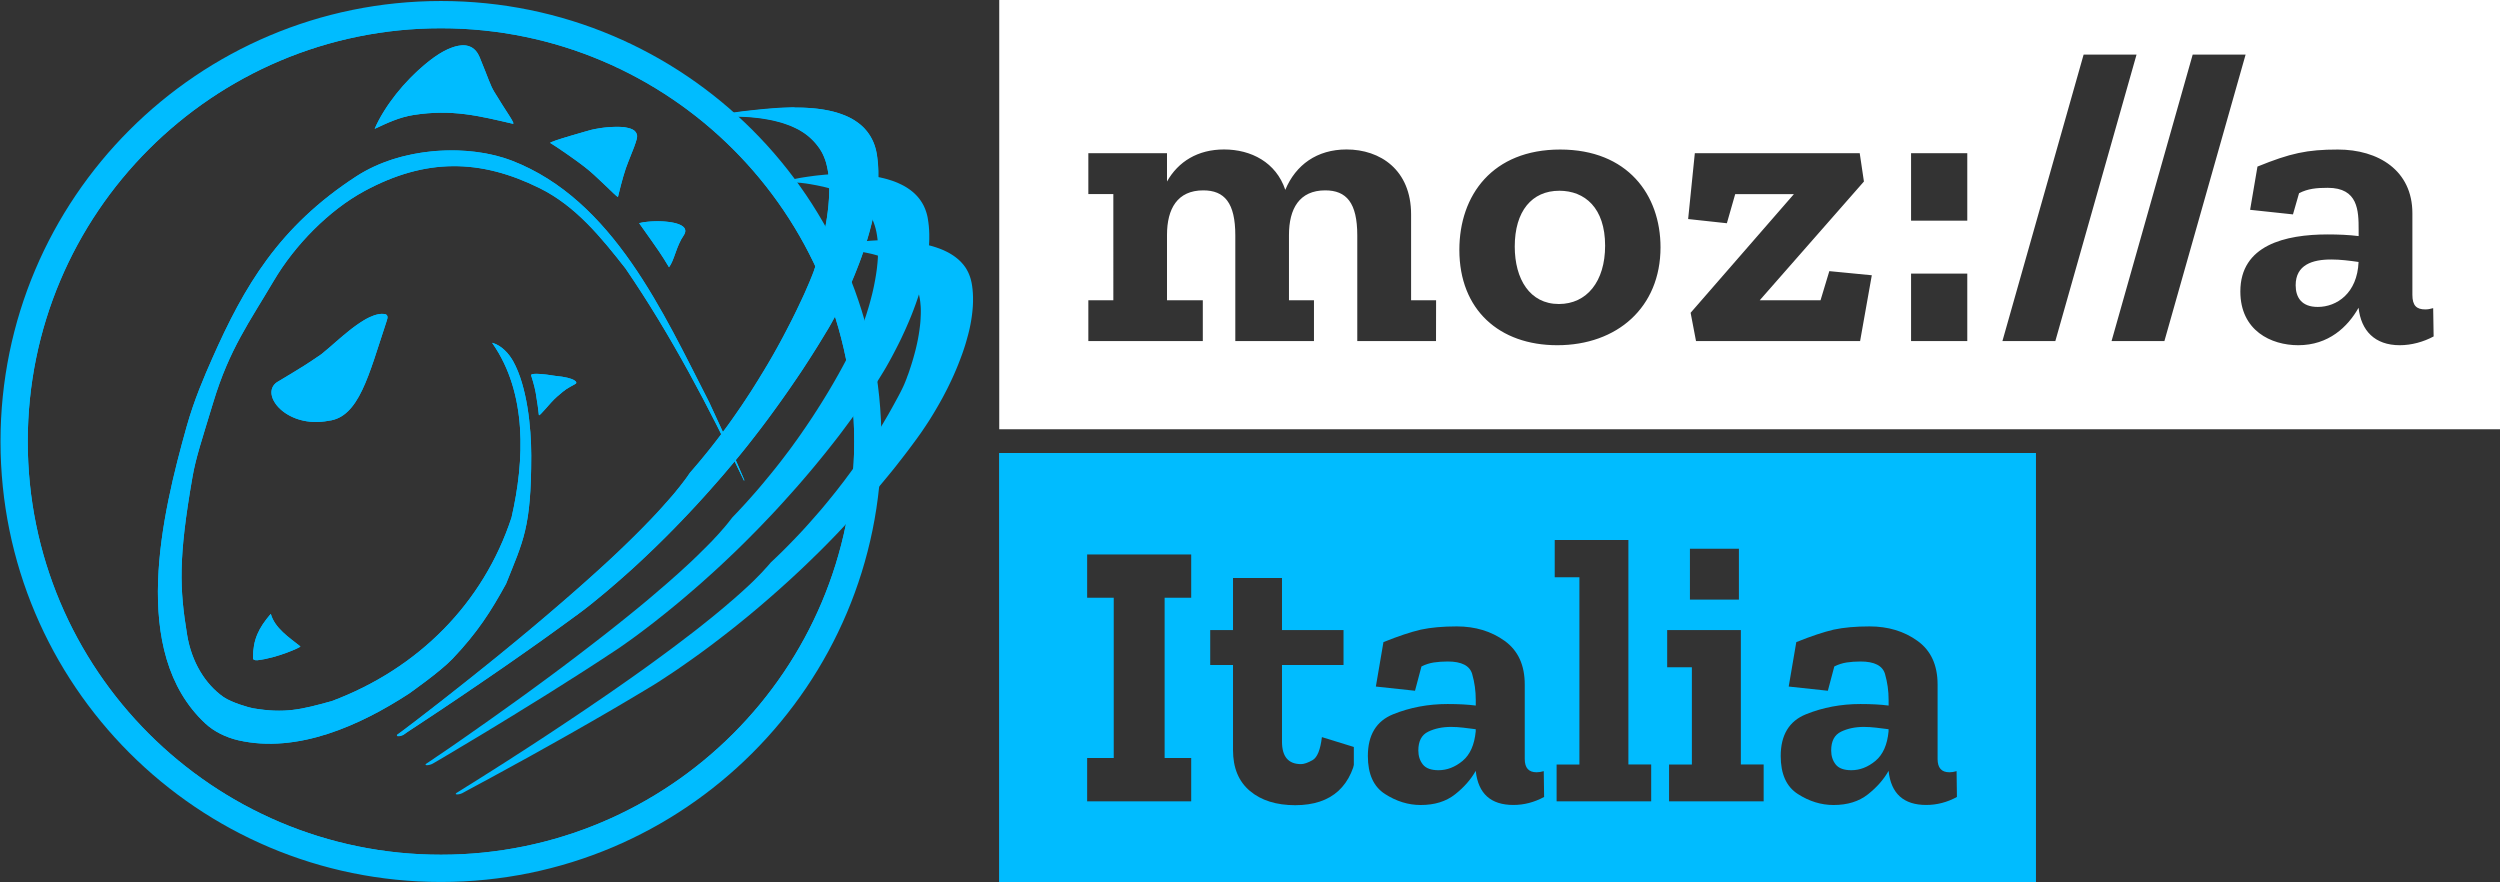 <?xml version="1.0" encoding="utf-8"?>
<!-- Generator: Adobe Illustrator 24.3.0, SVG Export Plug-In . SVG Version: 6.00 Build 0)  -->
<svg version="1.1"
	 id="svg205" inkscape:export-filename="Z:\Documents\Mozilla\Logo\Png\Colorato\mozita logo scuro.png" inkscape:export-xdpi="10.230179" inkscape:export-ydpi="10.230179" inkscape:version="0.92.4 (5da689c313, 2019-01-14)" sodipodi:docname="mozita logo chiaro.svg" xmlns:cc="http://creativecommons.org/ns#" xmlns:dc="http://purl.org/dc/elements/1.1/" xmlns:inkscape="http://www.inkscape.org/namespaces/inkscape" xmlns:rdf="http://www.w3.org/1999/02/22-rdf-syntax-ns#" xmlns:sodipodi="http://sodipodi.sourceforge.net/DTD/sodipodi-0.dtd" xmlns:svg="http://www.w3.org/2000/svg"
	 xmlns="http://www.w3.org/2000/svg" xmlns:xlink="http://www.w3.org/1999/xlink" x="0px" y="0px" viewBox="0 0 4879.5 1721.9"
	 style="enable-background:new 0 0 4879.5 1721.9;" xml:space="preserve">
<rect x="0" y="0" width="4879.5" height="1721.9" fill="#333333" stroke="none"/>
<style type="text/css">
	.st0{clip-path:url(#SVGID_2_);fill:none;stroke:#00BCFF;stroke-width:47.936;stroke-miterlimit:3.835;}
	.st1{fill:none;stroke:#00BCFF;stroke-width:47.936;stroke-miterlimit:3.835;}
	.st2{fill:#00BCFF;}
	.st3{enable-background:new    ;}
	.st4{fill:#FFFFFF;}
</style>
<sodipodi:namedview  bordercolor="#666666" borderopacity="1" gridtolerance="10" guidetolerance="10" id="namedview207" inkscape:current-layer="g4746" inkscape:cx="1582.2132" inkscape:cy="1099.4443" inkscape:pageopacity="0" inkscape:pageshadow="2" inkscape:window-height="801" inkscape:window-maximized="1" inkscape:window-width="1536" inkscape:window-x="-8" inkscape:window-y="-8" inkscape:zoom="0.125" objecttolerance="10" pagecolor="#ffffff" showgrid="false">
	</sodipodi:namedview>
<g id="g4746" inkscape:export-filename="Z:\Documents\Mozilla\Logo\Png\Colorato\mozita logo scuro.png" inkscape:export-xdpi="59.022247" inkscape:export-ydpi="59.022247">
	
		<g id="Fondo" transform="matrix(0.959,0,0,0.959,-23.968,-87.239)" inkscape:export-filename="Z:\Downloads\test1.png" inkscape:export-xdpi="10.230179" inkscape:export-ydpi="10.230179">
		<g id="g126">
			<g>
				<defs>
					<path id="SVGID_1_" d="M-11,56h1867v1867H-11V56z M922.5,117C440.6,117,50,507.6,50,989.5c0,481.9,390.6,872.5,872.5,872.5
						S1795,1471.4,1795,989.5C1795,507.6,1404.4,117,922.5,117z"/>
				</defs>
				<clipPath id="SVGID_2_">
					<use xlink:href="#SVGID_1_"  style="overflow:visible;"/>
				</clipPath>
				<path id="path120" inkscape:connector-curvature="0" class="st0" d="M922.5,117c481.9,0,872.5,390.6,872.5,872.5
					c0,481.9-390.6,872.5-872.5,872.5S50,1471.4,50,989.5C50,507.6,440.6,117,922.5,117z"/>
			</g>
			<path id="path122" inkscape:connector-curvature="0" class="st1" d="M922.5,1854.5c-477.7,0-865-387.3-865-865s387.3-865,865-865
				s865,387.3,865,865S1400.2,1854.5,922.5,1854.5z"/>
			<path id="path124" inkscape:connector-curvature="0" class="st1" d="M922.5,1854.5c-477.7,0-865-387.3-865-865s387.3-865,865-865
				s865,387.3,865,865S1400.2,1854.5,922.5,1854.5z"/>
		</g>
	</g>
	
		<g id="Dinosauro" transform="matrix(0.959,0,0,0.959,-23.968,-87.239)" inkscape:export-filename="Z:\Downloads\test1.png" inkscape:export-xdpi="10.230179" inkscape:export-ydpi="10.230179">
		<g id="g133">
			<path id="path129" inkscape:connector-curvature="0" class="st2" d="M801,729.8c3.1-0.2,6.2,0.2,9.2,0.9
				c6.6,3.6,2.1,11.5,0.5,17.4c-35.1,105.7-55.2,192.1-116.8,199.2c-85.5,16.7-141.4-53.4-105.3-78.4c57.9-34.8,57.9-34.8,90.3-56.9
				c25.8-20.7,49.2-44.3,76.7-62.8C769.4,739.9,784.3,731.3,801,729.8z"/>
			<path id="path131" inkscape:connector-curvature="0" class="st2" d="M693.9,947.3c-85.5,16.7-141.4-53.4-105.3-78.4
				c57.9-34.8,57.9-34.8,90.3-56.9c29.9-23,94.1-90.9,131.3-81.3c6.6,3.6,2.1,11.5,0.5,17.4C775.6,853.7,755.5,940.1,693.9,947.3"/>
		</g>
		<g id="g139">
			<path id="path135" inkscape:connector-curvature="0" class="st2" d="M576.1,1340.3l11.3,9.4"/>
			<path id="path137" inkscape:connector-curvature="0" class="st2" d="M576.1,1340.3l11.3,9.4"/>
		</g>
		<path id="path141" inkscape:connector-curvature="0" class="st2" d="M539.9,1434.7L539.9,1434.7"/>
		<g id="g147">
			<path id="path143" inkscape:connector-curvature="0" class="st2" d="M545.1,1434.7c-4.8-1.4-5.2-1.8-5.2-5.1
				c0-37.1,11.6-60.6,36.2-89.3c8.2,29.2,37.1,47.9,60.2,66.3c1.8,1.4-47.7,23.7-87.5,28.1"/>
			<path id="path145" inkscape:connector-curvature="0" class="st2" d="M545.1,1434.7c-4.8-1.4-5.2-1.8-5.2-5.1
				c0-37.1,11.6-60.6,36.2-89.3c8.2,29.2,37.1,47.9,60.2,66.3c1.8,1.4-47.7,23.7-87.5,28.1"/>
		</g>
		<g id="g153">
			<path id="path149" inkscape:connector-curvature="0" class="st2" d="M968.6,183.1c16.2,0.7,26.2,9.7,32.4,23.9
				c19,46,21.2,56.3,30,71c24,40,44.1,66.3,37.6,64.8c-68-15.7-123.1-30.2-202.1-17.8c-28.6,4.5-52.9,16-79,28.2
				c22.9-50.9,60.1-95.9,102.8-131.5C912.6,203.2,938.8,184.5,968.6,183.1z"/>
			<path id="path151" inkscape:connector-curvature="0" class="st2" d="M787.5,353.2c34.3-84.1,180.1-227,213.5-146.2
				c19,46,21.2,56.3,30,71c24,40,44.1,66.3,37.6,64.8c-68-15.7-123.1-30.2-202.1-17.8C837.9,329.5,813.6,341,787.5,353.2"/>
		</g>
		<g id="g159">
			<path id="path155" inkscape:connector-curvature="0" class="st2" d="M1361.9,541.3c12.7,0,72.1,1.6,54.6,28.7
				c-15.5,22.5-18.5,49.5-29.9,64.9c-16.4-27.2-16.4-27.2-60.8-89.8C1337.6,542.2,1349.8,541.6,1361.9,541.3z"/>
			<path id="path157" inkscape:connector-curvature="0" class="st2" d="M1386.6,634.9c-16.4-27.2-16.4-27.2-60.8-89.8
				c34.8-8.5,110.7-4.3,90.7,24.8C1401,592.5,1398,619.5,1386.6,634.9"/>
		</g>
		<g id="g165">
			<path id="path161" inkscape:connector-curvature="0" class="st2" d="M943.3,397c42.1,0,84.2,6.1,123.7,21
				c206,79.8,307.5,308.8,401.2,491.2c51.6,111.4,51.6,111.4,71.9,159.3c-0.5,0-1,0-1,0.5c-71-148.5-147.7-295.2-240.9-431.5
				c-49.7-63.4-101.3-127.3-175.2-163.8c-120.5-59.5-231.3-61.4-356,5.9C694.2,519,625,589.9,582.3,662.2
				c-49.9,84.6-90.4,139.3-123.1,247.1c-23.8,78.5-35.6,113.2-42.4,152.1c-29.1,166.3-26.3,228.1-11,321.5
				c9.2,56,37.3,100.8,73.8,126.5c16.7,11.7,53.1,21.9,60.3,23.1c64.7,10.9,97.5,2.8,160.3-14.6c175.7-65.8,308.4-198.8,365.9-373.7
				c26.6-116.1,32.3-252.9-39.1-354.9c0-0.5,0-0.5,0.5-0.5c18.4,5.6,33,21.4,42,37.6c28.1,50.6,36.7,133.7,36.7,191.9
				c0,147.1-16.4,173.3-51.2,260.7c-30.9,56.4-58.4,99.5-109.1,152.8c-25.7,27-88.3,70.5-88.8,71c-99,64.4-226.4,122.2-346.6,94.9
				c-25.7-5.8-50.4-18.2-67.6-34.3C287,1418.3,355.1,1136.8,404.9,959c15.3-54.6,36.5-103.3,52.6-139.7
				c64.5-145.5,135-267,292.8-369.5c45.1-29,97.6-44.9,150.7-50.5C919.7,397.3,924.7,397.6,943.3,397L943.3,397z"/>
			<path id="path163" inkscape:connector-curvature="0" class="st2" d="M1540.1,1068.6c-0.5,0-1,0-1,0.5
				c-71-148.5-147.7-295.2-240.9-431.5c-49.7-63.4-101.3-127.3-175.2-163.8c-120.5-59.5-231.3-61.4-356,5.9
				C694.2,519,625,589.9,582.3,662.2c-49.9,84.6-90.4,139.3-123.1,247.1c-23.8,78.5-35.6,113.2-42.4,152.1
				c-29.1,166.3-26.3,228.1-11,321.5c9.2,56,37.3,100.8,73.8,126.5c16.7,11.7,53.1,21.9,60.3,23.1c64.7,10.9,97.5,2.8,160.3-14.6
				c175.7-65.8,308.4-198.8,365.9-373.7c26.6-116.1,32.3-252.9-39.1-354.9c0-0.5,0-0.5,0.5-0.5c18.4,5.6,33,21.4,42,37.6
				c28.1,50.6,36.7,133.7,36.7,191.9c0,147.1-16.4,173.3-51.2,260.7c-30.9,56.4-58.4,99.5-109.1,152.8c-25.7,27-88.3,70.5-88.8,71
				c-99,64.4-226.4,122.2-346.6,94.9c-25.7-5.8-50.4-18.2-67.6-34.3C287,1418.3,355.1,1136.8,404.9,959
				c15.3-54.6,36.5-103.3,52.6-139.7c64.5-145.5,135-267,292.8-369.5c94.7-61.4,230-65.3,316.6-31.7
				c206,79.8,307.5,308.8,401.2,491.2C1519.8,1020.7,1519.8,1020.7,1540.1,1068.6"/>
		</g>
		<g id="g171">
			<path id="path167" inkscape:connector-curvature="0" class="st2" d="M1275.6,349.2c14.6,0.1,8.3-0.2,18.8,0.4
				c6.4,1.5,22.9,2.6,26.4,14.2c1.4,4.6,4,5.3-17.2,56.6c-6.6,16-13,38.4-21,71.6c-4.2-1.4-44.4-43.8-68.4-61.8
				c-12.4-10-58.4-42.2-69.3-48.2c-4.3-2.4,83.7-26.8,83.7-26.8c11.6-2.7,23.4-4.5,35.3-5.4C1267.8,349.5,1271.7,349.4,1275.6,349.2
				L1275.6,349.2z"/>
			<path id="path169" inkscape:connector-curvature="0" class="st2" d="M1144.9,382c-4.3-2.4,83.7-26.8,83.7-26.8s31.4-8.1,65.8-5.6
				c6.4,1.5,22.9,2.6,26.4,14.2c1.4,4.6,4,5.3-17.2,56.6c-6.6,16-13,38.4-21,71.6c-4.2-1.4-44.4-43.8-68.4-61.8
				C1201.8,420.2,1155.8,388,1144.9,382L1144.9,382z"/>
		</g>
		<g id="g177">
			<path id="path173" inkscape:connector-curvature="0" class="st2" d="M1116.6,851.8c13,0.2,25.9,2.1,38.7,4.2
				c42,4,45.4,13.6,41.2,16c-19.6,11.3-17.9,9-37.9,26.3c-14.8,12.8-36.6,42.5-36.9,37.1c-0.3-5.3-3.8-30.1-6.4-45.1
				c-2.7-15-8.4-32.1-9.3-35.3C1105.5,851.5,1114.8,851.9,1116.6,851.8z"/>
			<path id="path175" inkscape:connector-curvature="0" class="st2" d="M1106,855c1,3.3,6.7,20.3,9.3,35.3c2.7,15,6.1,39.8,6.4,45.1
				c0.3,5.3,22.2-24.4,36.9-37.1c20-17.3,18.3-15,37.9-26.3c4.2-2.4,0.8-12-41.2-16C1133.3,852.3,1104.3,849.3,1106,855z"/>
		</g>
	</g>
	
		<g id="Anelli" transform="matrix(0.959,0,0,0.959,-23.968,-87.239)" inkscape:export-filename="Z:\Downloads\test1.png" inkscape:export-xdpi="10.230179" inkscape:export-ydpi="10.230179">
		<g id="g186">
			<path id="path180" inkscape:connector-curvature="0" class="st2" d="M1825.2,580.8l5.6,0l2.7,0.1l2.3,0l4.6,0.1l4.6,0.1l4.5,0.2
				l4.5,0.2l4.4,0.3l4.3,0.3l4.3,0.3l4.2,0.4l4.1,0.4l4.1,0.5l4,0.5l4,0.5l3.9,0.6l3.8,0.6l3.8,0.7l3.7,0.7l3.6,0.7l3.6,0.8l3.5,0.8
				l3.4,0.9l3.4,0.9l3.3,0.9l3.2,1l3.2,1l3.1,1.1l3.1,1.1l3,1.1l2.9,1.2l2.9,1.2l2.8,1.3l2.7,1.3l2.7,1.3l2.6,1.4l2.5,1.4l2.5,1.5
				l2.4,1.5l2.3,1.5l2.3,1.6l2.2,1.6l2.1,1.7l2.1,1.7l2,1.7l1.9,1.8l1.9,1.8l1.8,1.9l1.7,1.9l1.7,1.9l1.6,2l1.5,2l1.5,2.1l1.4,2.1
				l1.3,2.2l1.2,2.2l1.2,2.2l1.1,2.3l1,2.3l1,2.4l0.9,2.4l0.8,2.4l0.8,2.5l0.7,2.5l0.6,2.6l0.6,2.6l0.3,1.3c0,0,0,0,0,0l0.2,1.2
				l0.4,2.4l0.4,2.4l0.3,2.4l0.3,2.4l0.3,2.5l0.2,2.5l0.2,2.5l0.2,2.5l0.1,2.5l0.1,2.5l0.1,2.5l0,2.5l0,2.6l0,2.6l0,2.6l-0.1,2.6
				l-0.1,2.6l-0.2,3.9l-0.4,5.2l-0.5,5.3l-0.6,5.3l-0.7,5.3l-0.8,5.3l-0.9,5.4l-1,5.4l-1.1,5.4l-1.2,5.4l-1.3,5.4l-1.4,5.4l-1.5,5.4
				l-1.5,5.5l-1.6,5.5l-1.7,5.5l-1.8,5.5l-1.8,5.4l-1.9,5.4l-2,5.4l-2,5.4l-2.1,5.4l-2.1,5.4l-2.2,5.4l-2.2,5.3l-2.3,5.3l-2.3,5.3
				l-2.4,5.3l-2.4,5.2l-2.5,5.2l-2.5,5.2l-2.5,5.1l-2.6,5.1l-2.6,5l-2.6,5l-2.6,4.9l-2.7,4.9l-2.7,4.8l-2.7,4.8l-2.7,4.7l-2.7,4.6
				l-2.7,4.6l-2.7,4.5l-2.7,4.4l-2.7,4.4l-2.7,4.3l-2.7,4.2l-2.7,4.1l-2.7,4.1l-2.7,4l-2.6,3.9l-2.6,3.8l-2.6,3.7l-2.6,3.6l-2.5,3.5
				l-1.2,1.7l0,0l-2.8,3.8l-5.6,7.6l-5.6,7.5l-5.6,7.5l-5.7,7.4l-5.7,7.4l-5.7,7.3l-5.7,7.3l-5.7,7.2l-5.8,7.1l-5.8,7.1l-5.8,7
				l-5.8,7l-5.8,6.9l-5.8,6.9l-5.8,6.8l-5.8,6.8l-5.8,6.7l-5.8,6.7l-5.8,6.6l-5.8,6.5l-5.8,6.5l-5.8,6.4l-5.8,6.4l-5.8,6.3l-5.8,6.3
				l-5.8,6.2l-5.8,6.2l-5.8,6.1l-5.8,6l-5.8,6l-5.8,5.9l-5.8,5.9l-5.8,5.8l-5.8,5.8l-5.8,5.7l-5.8,5.6l-5.7,5.6l-5.7,5.5l-5.7,5.5
				l-5.7,5.4l-5.7,5.4l-5.7,5.3l-5.6,5.2l-5.6,5.2l-5.6,5.1l-5.6,5.1l-5.6,5l-5.5,5l-5.5,4.9l-5.5,4.8l-5.4,4.8l-5.4,4.7l-5.4,4.7
				l-5.4,4.6l-5.3,4.6l-5.3,4.5l-5.2,4.4l-5.2,4.4l-5.2,4.3l-5.1,4.3l-5.1,4.2l-5.1,4.1l-5,4.1l-5,4l-4.9,4l-4.9,3.9l-4.8,3.8
				l-4.8,3.8l-4.8,3.7l-4.7,3.7l-4.7,3.6l-4.6,3.6l-4.6,3.5l-4.5,3.4l-4.4,3.4l-4.4,3.3l-4.3,3.2l-4.3,3.2l-4.2,3.1l-4.2,3.1l-4.1,3
				l-4,2.9l-4,2.9l-3.9,2.8l-3.9,2.8l-3.8,2.7l-3.7,2.6l-3.7,2.6l-3.6,2.5l-3.5,2.5l-3.4,2.4l-3.4,2.3l-3.3,2.3l-3.2,2.2l-3.2,2.2
				l-3.1,2.1l-3,2l-2.9,2l-2.9,1.9l-2.8,1.8l-2.7,1.8l-2.6,1.7l-2.5,1.7l-2.4,1.6l-2.4,1.5l-2.3,1.5l-1.6,1.1l-1.1,0.7l-1,0.7
				l-1,0.7l-1,0.6l-1,0.6l-1,0.6l-0.9,0.6l-0.9,0.6l-0.9,0.6l-0.9,0.5l-0.8,0.5l-0.8,0.5l-0.8,0.5l-0.8,0.5l-0.8,0.5l-0.7,0.5
				l-0.7,0.4l-0.7,0.4l-0.7,0.4l-0.6,0.4l-0.6,0.4l-0.6,0.4l-0.6,0.3l-0.5,0.3l-0.5,0.3l-0.5,0.3l-0.5,0.3l-0.4,0.3l-0.4,0.2
				l-0.4,0.2l-0.4,0.2l-0.3,0.2l-0.3,0.2l-0.3,0.2l-0.2,0.1l-0.2,0.1l-0.2,0.1l-0.2,0.1l-0.1,0.1l-0.1,0.1l-0.1,0l0,0l0,0l-8.3,5
				l-16.7,10l-16.8,10l-16.8,9.9l-16.8,9.9l-12.6,7.3l-8.4,4.9l-8.4,4.8l-8.3,4.8l-8.3,4.8l-8.3,4.7l-8.2,4.7l-8.2,4.7l-8.1,4.6
				l-8.1,4.6l-8,4.5l-7.9,4.5l-7.9,4.4l-7.8,4.4l-7.7,4.3l-5.7,3.2l-3.8,2.1l-3.8,2.1l-3.7,2.1l-3.7,2.1l-3.7,2.1l-3.7,2l-3.6,2
				l-3.6,2l-3.6,2l-3.5,2l-3.5,1.9l-3.5,1.9l-3.5,1.9l-3.4,1.9l-3.4,1.9l-3.4,1.8l-3.3,1.8l-3.3,1.8l-3.2,1.8l-3.2,1.8l-3.2,1.7
				l-3.1,1.7l-3.1,1.7l-3.1,1.7l-3,1.7l-3,1.6l-2.9,1.6l-2.9,1.6l-2.9,1.6l-2.8,1.5l-2.8,1.5l-2.7,1.5l-2.7,1.5l-2.6,1.4l-2.6,1.4
				l-2.5,1.4l-2.5,1.4l-2.5,1.3l-2.4,1.3l-2.4,1.3l-2.3,1.2l-2.3,1.2l-2.2,1.2l-2.2,1.2l-2.1,1.1l-2,1.1l-2,1.1l-1.9,1l-1.9,1
				l-1.8,1l-1.8,1l-1.7,0.9l-1.7,0.9l-1.6,0.9l-1.5,0.8l-1.5,0.8l-1.4,0.8l-1.4,0.7l-1.3,0.7l-1.2,0.7l-1.2,0.6l-1.1,0.6l-1,0.6
				l-1,0.5l-0.9,0.5l-0.8,0.5l-0.8,0.4l-0.7,0.4l-0.6,0.3l-0.6,0.3l-0.5,0.3l-0.4,0.2l-0.4,0.2l-0.3,0.2l-0.2,0.1l-0.2,0.1l-0.1,0h0
				l-0.3,0.1c-0.3,0.2-0.2,0.1-0.4,0.2c-0.9,0.4-0.4,0.2-1.6,0.6c-1.1,0.4-0.6,0.3-1.4,0.5c-0.8,0.3-0.3,0.1-1.5,0.4
				c-1.2,0.3-0.7,0.2-1.5,0.3c-0.8,0.2-0.3,0.1-1.4,0.2c-1.2,0.2-0.7,0.1-1.6,0.1c-0.3,0-0.1,0-0.4,0h-0.3l-0.3,0l-0.3,0l-0.2,0
				c-0.3,0-0.2,0-0.3-0.1c-0.6-0.1-0.3,0-0.8-0.3c-0.5-0.2-0.4,0-0.5-0.3c-0.2-0.2-0.2,0-0.1-0.4c-0.1-0.4-0.1-0.2,0.1-0.5
				c0.1-0.4,0-0.1,0.5-0.6c0.4-0.5,0.2-0.3,0.7-0.7c0.2-0.1,0.1-0.1,0.3-0.2l0.2-0.1h0l0,0l0.1-0.1l0.1-0.1l0.2-0.1l0.2-0.1l0.3-0.2
				l0.3-0.2l0.4-0.2l0.4-0.2l0.4-0.3l0.5-0.3l0.5-0.3l0.6-0.4l0.6-0.4l0.7-0.4l0.7-0.4l0.7-0.5l0.8-0.5l0.8-0.5l0.9-0.5l0.9-0.6
				l0.9-0.6l1-0.6l1-0.6l1.1-0.7l1.1-0.7l1.1-0.7l1.2-0.7l1.2-0.8l1.2-0.8l1.3-0.8l1.3-0.8l1.4-0.8l1.4-0.9l1.4-0.9l1.5-0.9l1.5-0.9
				l1.5-1l1.6-1l1.6-1l1.6-1l1.7-1l1.7-1.1l1.7-1.1l1.8-1.1l1.8-1.1l1.8-1.2l1.9-1.2l1.9-1.2l1.9-1.2l2-1.2l2-1.3l2-1.3l2-1.3
				l2.1-1.3l2.1-1.3l2.1-1.3l2.2-1.4l2.2-1.4l2.2-1.4l2.2-1.4l2.3-1.4l2.3-1.5l2.3-1.5l2.3-1.5l2.4-1.5l2.4-1.5l2.4-1.5l2.5-1.6
				l2.5-1.6l2.5-1.6l2.5-1.6l2.5-1.6l2.6-1.6l2.6-1.7l2.6-1.7l2.6-1.7l4-2.6l5.4-3.5l5.5-3.5l5.6-3.6l5.7-3.7l5.7-3.7l5.8-3.8
				l5.9-3.8l5.9-3.9l6-3.9l6.1-4l6.1-4l6.2-4.1l6.2-4.1l6.3-4.2l6.3-4.2l6.4-4.2l6.4-4.3l6.5-4.3l6.5-4.4l6.6-4.4l6.6-4.4l6.6-4.5
				l6.7-4.5l6.7-4.5l6.7-4.6l6.7-4.6l6.8-4.6l6.8-4.6l10.2-7l13.6-9.4l13.7-9.5l13.7-9.6l13.7-9.6l13.6-9.7l13.6-9.7l13.5-9.8
				l13.4-9.8l13.3-9.8l9.9-7.3l6.5-4.9l6.5-4.9l6.5-4.9l6.4-4.9l6.4-4.9l6.3-4.8l6.3-4.8l6.2-4.8l6.1-4.8l6.1-4.8l6-4.8l6-4.8
				l5.9-4.7l5.8-4.7l5.7-4.7l5.7-4.7l5.6-4.7l5.5-4.6l5.4-4.6l5.3-4.6l5.3-4.5l5.2-4.5l5.1-4.5l5-4.4l4.9-4.4l4.8-4.4l4.7-4.3
				l4.6-4.3l3.4-3.2l2.2-2.1l2.2-2.1l2.1-2.1l2.1-2.1l2.1-2.1l2.1-2.1l2-2.1l2-2l2-2l1.9-2l1.9-2l1.9-2l1.8-2l1.8-2l1.8-2l1.8-1.9
				l1.7-1.9l1.7-1.9l1.7-1.9l1.6-1.9l1.6-1.9l0.8-0.9c0.1-0.1,0.2-0.2,0.3-0.3l2.2-2l4.3-4.1l4.3-4.1l4.3-4.1l4.2-4.1l4.2-4.1
				l4.1-4.1l4.1-4.1l6.1-6.2l6-6.2l4-4.1l3.9-4.1l3.9-4.1l3.9-4.1l3.8-4.1l3.8-4.1l3.7-4.1l3.7-4.1l3.7-4.1l3.6-4.1l3.6-4.1l3.6-4.1
				l3.5-4l3.5-4l3.5-4l3.4-4l3.4-4l3.3-4l3.3-4l3.3-4l3.2-4l3.2-3.9l3.2-3.9l3.1-3.9l3.1-3.9l3.1-3.9l3-3.9l3-3.9l3-3.8l2.9-3.8
				l2.9-3.8l2.8-3.8l2.8-3.8l2.8-3.7l2.7-3.7l2.7-3.7l2.7-3.7l2.6-3.7l2.6-3.6l2.6-3.6l2.5-3.6l2.5-3.6l2.5-3.5l2.4-3.5l2.4-3.5
				l2.4-3.5l2.3-3.4l2.3-3.4l2.3-3.4l2.2-3.3l2.2-3.3l2.2-3.3l2.1-3.2l2.1-3.2l2.1-3.2l2-3.2l2-3.1l1.9-3.1l1.9-3l1.9-3l1.8-3
				l1.8-2.9l1.8-2.9l1.7-2.9l1.7-2.8l1.7-2.8l1.6-2.8l1.6-2.7l1.6-2.7l1.5-2.6l1.5-2.6l1.5-2.5l1.4-2.5l1.4-2.5l1.4-2.4l1.3-2.4
				l1.3-2.3l1.3-2.3l1.2-2.2l1.2-2.2l1.2-2.1l1.1-2.1l1.1-2l1.1-2l1.1-2l1-1.9l1-1.8l1-1.8l0.9-1.7l0.9-1.7l0.9-1.6l0.8-1.6l0.8-1.5
				l0.8-1.5l0.7-1.4l0.7-1.4l0.7-1.3l0.6-1.3l0.6-1.2l0.6-1.1l0.5-1.1l0.5-1l0.5-1l0.4-0.9l0.4-0.8l0.4-0.8l0.3-0.7l0.3-0.7l0.3-0.6
				l0.2-0.5l0.2-0.5l0.2-0.4l0.2-0.3l0.1-0.3l0.1-0.2l0.1-0.1l0-0.1l0-0.1l0-0.1l0.1-0.2l0.1-0.2l0.1-0.3l0.1-0.3l0.2-0.4l0.2-0.4
				l0.2-0.5l0.2-0.5l0.2-0.6l0.3-0.6l0.3-0.7l0.3-0.7l0.3-0.8l0.3-0.8l0.3-0.9l0.4-0.9l0.4-1l0.4-1l0.4-1l0.4-1.1l0.4-1.1l0.4-1.2
				l0.4-1.2l0.5-1.2l0.5-1.3l0.5-1.3l0.5-1.3l0.5-1.4l0.5-1.4l0.5-1.5l0.5-1.5l0.5-1.5l0.5-1.6l0.8-2.4l1.1-3.3l1.1-3.4l1.1-3.5
				l1.1-3.6l1.1-3.7l1.1-3.8l1.1-3.9l1.1-4l1.1-4.1l1.1-4.2l1-4.2l1-4.3l1-4.3l0.9-4.4l0.9-4.4l0.8-4.5l0.8-4.5l0.7-4.5l0.7-4.6
				l0.6-4.6l0.6-4.6l0.5-4.6l0.4-4.6l0.3-4.6l0.2-4.6l0.2-4.5l0.1-4.5l0-4.5l-0.1-4.5l-0.2-3.3l-0.2-2.2l-0.2-2.2l-0.2-2.2l-0.2-2.2
				l-0.3-2.2l-0.3-2.1l-0.3-2.1l-0.4-2.1l-0.4-2.1l-0.4-2.1l-0.5-2.1l-0.5-2l-0.5-2l-0.6-2l-0.6-2l-0.6-2l-0.7-1.9l-0.7-1.9
				l-0.7-1.9l-0.8-1.9l-0.8-1.8l-0.8-1.8l-0.9-1.8l-0.9-1.8l-1-1.7l-1-1.7l-1-1.7l-1.1-1.6l-1.1-1.6l-1.2-1.6l-1.2-1.5l-0.6-0.8
				l-0.9-1l-1.8-2.1l-1.8-2.1l-1.9-2l-2-2l-2-2l-2.1-2l-2.2-1.9l-2.2-1.9l-2.3-1.9l-2.4-1.8l-2.5-1.8l-2.6-1.8l-2.7-1.7l-2.8-1.7
				l-2.9-1.7l-2.2-1.2l-1.5-0.8l-1.5-0.8l-1.6-0.8l-1.6-0.8l-1.6-0.8l-1.7-0.8l-1.7-0.7l-1.7-0.7l-1.8-0.7l-1.8-0.7l-1.8-0.7
				l-1.8-0.7l-1.9-0.7l-1.9-0.7l-1.9-0.6l-2-0.6l-2-0.6l-2-0.6l-2.1-0.6l-2.1-0.6l-2.2-0.6l-2.2-0.6l-2.2-0.5l-2.3-0.5l-2.3-0.5
				l-2.3-0.5l-2.4-0.5l-2.4-0.5l-2.5-0.5l-2.5-0.4l-2.6-0.4l-1.3-0.2l0,0l-1.3-0.2l-2.6-0.4l-2.6-0.4l-2.5-0.4l-2.4-0.4l-2.3-0.3
				l-2.3-0.3l-2.2-0.3l-2.1-0.3l-2.1-0.3l-2-0.3l-1.9-0.2l-1.9-0.2l-1.8-0.2l-1.8-0.2l-1.7-0.2l-1.6-0.2l-1.6-0.2l-1.5-0.1l-1.5-0.1
				l-1.4-0.1l-1.3-0.1l-1.3-0.1l-1.2-0.1l-1.2-0.1l-1.1-0.1l-1.1-0.1l-1,0l-1,0l-0.9,0l-0.9,0l-0.8,0l-0.8,0l-0.7,0l-0.7,0l-0.6,0
				l-0.6,0l-0.5,0l-0.5,0l-0.4,0l-0.5,0l-0.6,0l-0.1,0l-0.1,0l-0.2,0.1l-0.2,0l-0.1,0c-2.3,0.4-5.7,1.4-7.8,0
				c-0.1-0.1-0.1-0.3-0.2-0.4c-0.1-0.7,0.9-1.7,2.6-2.6l0,0l0.7-0.3l1-0.5l1.2-0.5l1.3-0.4l1.4-0.4l1.3-0.3l1.3-0.3l0.2,0l0.4-0.1
				l0.8-0.2l0.9-0.2l0.9-0.2l1-0.2l1.1-0.2l1.1-0.2l1.2-0.2l1.2-0.3l1.3-0.3l1.4-0.3l1.4-0.3l1.5-0.3l1.5-0.3l1.6-0.3l1.6-0.3
				l1.7-0.3l1.7-0.3l1.8-0.3l1.8-0.3l1.9-0.3l1.9-0.3l2-0.3l2-0.3l2.1-0.3l2.1-0.3l2.1-0.3l2.2-0.3l2.2-0.3l2.3-0.3l2.3-0.3l2.3-0.3
				l2.4-0.3l2.4-0.3l2.4-0.3l2.5-0.3l2.5-0.2l3.8-0.3l5.1-0.4l5.2-0.4l5.3-0.3l5.4-0.3l5.5-0.2l5.5-0.1L1825.2,580.8z M1717.5,598.6
				L1717.5,598.6L1717.5,598.6L1717.5,598.6L1717.5,598.6z"/>
			<path id="path182" inkscape:connector-curvature="0" class="st2" d="M959.8,1704.8c0,0,203.3-108,379.4-214.3
				c4.8-2.9,307-181.3,544.6-506.4c53.2-72.7,129.3-213.8,110.7-315.4c-10.3-56.1-67.9-83.4-166-84.8
				c-58.2-1.4-111.3,12.2-111.3,12.2s7.9-4.4,66,5.1c56.3,9.1,83.3,28.5,102,51c54.2,65.1-12.9,220.2-12.9,220.2
				s-84.8,187.3-271.6,362.2C1467.1,1395.3,959.8,1704.8,959.8,1704.8z"/>
		</g>
		<g id="g194">
			<path id="path188" inkscape:connector-curvature="0" class="st2" d="M1741.3,445.2l5.4,0.1l2.6,0.1l2.3,0l4.5,0.1l4.5,0.2
				l4.4,0.2l4.3,0.2l4.3,0.3l4.2,0.3l4.2,0.4l4.1,0.4l4,0.4l4,0.5l3.9,0.5l3.9,0.6l3.8,0.6l3.7,0.7l3.7,0.7l3.6,0.7l3.5,0.8l3.5,0.8
				l3.4,0.9l3.4,0.9l3.3,1l3.2,1l3.2,1l3.1,1.1l3,1.1l3,1.2l2.9,1.2l2.8,1.3l2.8,1.3l2.7,1.3l2.7,1.4l2.6,1.4l2.5,1.5l2.5,1.5
				l2.4,1.6l2.3,1.6l2.3,1.6l2.2,1.7l2.1,1.7l2.1,1.8l2,1.8l1.9,1.9l1.9,1.9l1.8,1.9l1.7,2l1.7,2l1.6,2.1l1.5,2.1l1.5,2.2l1.4,2.2
				l1.3,2.2l1.3,2.3l1.2,2.3l1.1,2.4l1.1,2.4l1,2.5l0.9,2.5l0.9,2.6l0.8,2.6l0.7,2.6l0.7,2.7l0.6,2.7l0.5,2.8l0.2,1.4c0,0,0,0,0,0
				l0.2,1.3l0.4,2.6l0.4,2.6l0.3,2.6l0.3,2.6l0.3,2.6l0.2,2.6l0.2,2.7l0.2,2.7l0.1,2.7l0.1,2.7l0.1,2.7l0,2.7l0,2.7l0,2.7l0,2.7
				l-0.1,2.8l-0.1,2.8l-0.2,4.2l-0.4,5.6l-0.5,5.6l-0.6,5.7l-0.7,5.7l-0.8,5.7l-0.9,5.7l-1,5.8l-1.1,5.8l-1.2,5.8l-1.2,5.8l-1.3,5.8
				l-1.4,5.8l-1.5,5.8l-1.6,5.8l-1.6,5.8l-1.7,5.8l-1.8,5.8l-1.8,5.8l-1.9,5.8l-2,5.8l-2,5.8l-2.1,5.7l-2.1,5.7l-2.2,5.7l-2.2,5.7
				l-2.3,5.6l-2.3,5.6l-2.4,5.6l-2.4,5.5l-2.4,5.5l-2.5,5.5l-2.5,5.4l-2.5,5.4l-2.5,5.3l-2.6,5.3l-2.6,5.2l-2.6,5.1l-2.6,5.1l-2.6,5
				l-2.6,5l-2.6,4.9l-2.6,4.8l-2.6,4.7l-2.6,4.7l-2.6,4.6l-2.6,4.5l-2.6,4.4l-2.6,4.3l-2.6,4.2l-2.6,4.2l-2.5,4.1l-2.5,4l-2.5,3.9
				l-2.5,3.8l-1.2,1.8c0,0,0,0,0,0l-2.7,4.1l-5.4,8.1l-5.5,8l-5.5,8l-5.5,7.9l-5.5,7.9l-5.5,7.8l-5.6,7.7l-5.6,7.7l-5.6,7.6
				l-5.6,7.6l-5.6,7.5l-5.6,7.5l-5.6,7.4l-5.7,7.3l-5.7,7.3l-5.7,7.2l-5.7,7.2l-5.7,7.1l-5.7,7l-5.7,7l-5.7,6.9l-5.7,6.9l-5.7,6.8
				l-5.7,6.7l-5.7,6.7l-5.7,6.6l-5.7,6.6l-5.7,6.5l-5.7,6.4l-5.7,6.4l-5.7,6.3l-5.6,6.3l-5.6,6.2l-5.6,6.1l-5.6,6.1l-5.6,6l-5.6,6
				l-5.6,5.9l-5.6,5.8l-5.5,5.8l-5.5,5.7l-5.5,5.7l-5.5,5.6l-5.5,5.5l-5.4,5.5l-5.4,5.4l-5.4,5.4l-5.4,5.3l-5.3,5.2l-5.3,5.2
				l-5.3,5.1l-5.3,5l-5.2,5l-5.2,4.9l-5.2,4.9l-5.1,4.8l-5.1,4.7l-5.1,4.7l-5,4.6l-5,4.5l-5,4.5l-4.9,4.4l-4.9,4.4l-4.8,4.3
				l-4.8,4.2l-4.8,4.2l-4.7,4.1l-4.7,4l-4.6,4l-4.6,3.9l-4.5,3.9l-4.5,3.8l-4.4,3.7l-4.4,3.7l-4.3,3.6l-4.3,3.5l-4.2,3.5l-4.2,3.4
				l-4.1,3.3l-4,3.3l-4,3.2l-3.9,3.1l-3.9,3.1l-3.8,3l-3.7,3l-3.7,2.9l-3.6,2.8l-3.6,2.8l-3.5,2.7l-3.4,2.6l-3.4,2.6l-3.3,2.5
				l-3.2,2.4l-3.1,2.4l-3.1,2.3l-3,2.2l-2.9,2.2l-2.8,2.1l-2.8,2l-2.7,2l-2.6,1.9l-2.5,1.8l-2.5,1.8l-2.4,1.7l-2.3,1.6l-1.7,1.2
				l-1.1,0.8l-1.1,0.8l-1,0.7l-1,0.7l-1,0.7l-1,0.7l-1,0.7l-0.9,0.7l-0.9,0.6l-0.9,0.6l-0.9,0.6l-0.8,0.6l-0.8,0.6l-0.8,0.6
				l-0.8,0.5l-0.8,0.5l-0.7,0.5l-0.7,0.5l-0.7,0.5l-0.7,0.4l-0.6,0.4l-0.6,0.4l-0.6,0.4l-0.6,0.4l-0.5,0.4l-0.5,0.3l-0.5,0.3
				l-0.5,0.3l-0.4,0.3l-0.4,0.3l-0.4,0.3l-0.4,0.2l-0.3,0.2l-0.3,0.2l-0.3,0.2l-0.3,0.2l-0.2,0.2l-0.2,0.1l-0.2,0.1l-0.2,0.1
				l-0.1,0.1l-0.1,0.1l-0.1,0l0,0v0l-8.1,5.3l-16.2,10.7l-16.3,10.6l-16.4,10.6l-16.4,10.5l-12.3,7.8l-8.2,5.2l-8.1,5.2l-8.1,5.1
				l-8.1,5.1l-8,5.1l-8,5l-8,5l-7.9,4.9l-7.9,4.9l-7.8,4.8l-7.7,4.8l-7.7,4.7l-7.6,4.7l-5.6,3.5l-3.7,2.3l-3.7,2.3l-3.7,2.3
				l-3.7,2.2l-3.6,2.2l-3.6,2.2l-3.6,2.2l-3.6,2.2l-3.5,2.2l-3.5,2.1l-3.5,2.1l-3.4,2.1l-3.4,2.1l-3.4,2.1l-3.4,2l-3.3,2l-3.3,2
				l-3.3,2l-3.2,2l-3.2,1.9l-3.2,1.9l-3.1,1.9l-3.1,1.9l-3.1,1.8l-3,1.8l-3,1.8l-2.9,1.8l-2.9,1.7l-2.9,1.7l-2.8,1.7l-2.8,1.7
				l-2.7,1.6l-2.7,1.6l-2.7,1.6l-2.6,1.6l-2.6,1.5l-2.5,1.5l-2.5,1.5l-2.4,1.5l-2.4,1.4l-2.3,1.4l-2.3,1.4l-2.2,1.3l-2.2,1.3
				l-2.1,1.3l-2.1,1.2l-2,1.2l-2,1.2l-1.9,1.1l-1.9,1.1l-1.8,1.1l-1.8,1.1l-1.7,1l-1.7,1l-1.6,1l-1.6,0.9l-1.5,0.9l-1.4,0.8
				l-1.4,0.8l-1.3,0.8l-1.3,0.7l-1.2,0.7l-1.1,0.7l-1.1,0.6l-1,0.6l-1,0.6l-0.9,0.5l-0.8,0.5l-0.8,0.4l-0.7,0.4l-0.6,0.4l-0.6,0.3
				l-0.5,0.3l-0.4,0.2l-0.4,0.2l-0.3,0.2l-0.2,0.1l-0.1,0.1l-0.1,0h0l-0.3,0.1c-0.3,0.2-0.2,0.1-0.4,0.2c-0.8,0.4-0.3,0.2-1.5,0.6
				c-1.1,0.5-0.6,0.3-1.4,0.5c-0.7,0.3-0.3,0.1-1.5,0.4c-1.2,0.3-0.7,0.2-1.5,0.4c-0.8,0.2-0.3,0.1-1.5,0.2
				c-1.2,0.2-0.7,0.2-1.6,0.2c-0.3,0-0.1,0-0.5,0l-0.3,0l-0.3,0h-0.3l-0.2,0c-0.3,0-0.2,0-0.4,0c-0.6-0.1-0.3,0-0.9-0.3
				c-0.6-0.2-0.5,0-0.6-0.3c-0.3-0.1-0.2,0-0.2-0.4c-0.2-0.4-0.2-0.2,0-0.5c0-0.3,0-0.1,0.4-0.6c0.3-0.5,0.1-0.3,0.6-0.7
				c0.1-0.1,0-0.1,0.3-0.2l0.2-0.1h0l0,0l0.1-0.1l0.1-0.1l0.2-0.1l0.2-0.1l0.3-0.2l0.3-0.2l0.3-0.2l0.4-0.3l0.4-0.3l0.5-0.3l0.5-0.3
				l0.6-0.4l0.6-0.4l0.6-0.4l0.7-0.5l0.7-0.5l0.8-0.5l0.8-0.5l0.8-0.6l0.9-0.6l0.9-0.6l1-0.6l1-0.7l1-0.7l1.1-0.7l1.1-0.8l1.1-0.8
				l1.2-0.8l1.2-0.8l1.3-0.9l1.3-0.9l1.3-0.9l1.4-0.9l1.4-0.9l1.4-1l1.5-1l1.5-1l1.5-1l1.6-1.1l1.6-1.1l1.6-1.1l1.7-1.1l1.7-1.2
				l1.7-1.2l1.8-1.2l1.8-1.2l1.8-1.2l1.8-1.3l1.9-1.3l1.9-1.3l1.9-1.3l2-1.4l2-1.4l2-1.4l2-1.4l2.1-1.4l2.1-1.5l2.1-1.5l2.2-1.5
				l2.2-1.5l2.2-1.5l2.2-1.6l2.3-1.6l2.3-1.6l2.3-1.6l2.3-1.6l2.4-1.7l2.4-1.7l2.4-1.7l2.4-1.7l2.5-1.7l2.5-1.7l2.5-1.8l2.5-1.8
				l2.5-1.8l2.6-1.8l3.9-2.7l5.3-3.7l5.3-3.8l5.4-3.8l5.5-3.9l5.6-4l5.6-4l5.7-4.1l5.8-4.1l5.8-4.2l5.9-4.2l6-4.3l6-4.3l6.1-4.4
				l6.1-4.4l6.2-4.5l6.2-4.5l6.3-4.6l6.3-4.6l6.4-4.7l6.4-4.7l6.4-4.7l6.5-4.8l6.5-4.8l6.5-4.8l6.5-4.9l6.6-4.9l6.6-4.9l6.6-5
				l9.9-7.5l13.3-10.1l13.3-10.2l13.3-10.2l13.3-10.3l13.3-10.3l13.2-10.4l13.1-10.4l13-10.4l12.9-10.4l9.6-7.8l6.4-5.2l6.3-5.2
				l6.3-5.2l6.2-5.2l6.2-5.2l6.1-5.2l6.1-5.2l6-5.2l6-5.1l5.9-5.1l5.9-5.1l5.8-5.1l5.7-5.1l5.7-5l5.6-5l5.5-5l5.4-5l5.4-4.9l5.3-4.9
				l5.2-4.9l5.1-4.9l5-4.8l4.9-4.8l4.8-4.8l4.8-4.7l4.7-4.7l4.6-4.6l4.5-4.6l3.3-3.4l2.1-2.3l2.1-2.3l2.1-2.2l2.1-2.2l2-2.2l2-2.2
				l2-2.2l1.9-2.2l1.9-2.2l1.9-2.2l1.9-2.1l1.8-2.1l1.8-2.1l1.8-2.1l1.7-2.1l1.7-2.1l1.7-2.1l1.6-2.1l1.6-2l1.6-2l1.5-2l0.8-1
				c0.1-0.1,0.2-0.2,0.2-0.3l2.1-2.2l4.2-4.4l4.2-4.4l4.1-4.4l4.1-4.4l4.1-4.4l6-6.6l7.9-8.8l5.8-6.6l3.9-4.4l3.8-4.4l3.8-4.4
				l3.7-4.4l3.7-4.4l3.7-4.4l3.6-4.4l3.6-4.4l3.6-4.3l3.5-4.3l3.5-4.3l3.5-4.3l3.4-4.3l3.4-4.3l3.4-4.3l3.3-4.3l3.3-4.3l3.3-4.3
				l3.2-4.3l3.2-4.2l3.2-4.2l3.1-4.2l3.1-4.2l3-4.2l3-4.2l3-4.1l2.9-4.1l2.9-4.1l2.9-4.1l2.8-4.1l2.8-4.1l2.8-4l2.7-4l2.7-4l2.7-4
				l2.6-3.9l2.6-3.9l2.6-3.9l2.5-3.9l2.5-3.9l2.5-3.8l2.4-3.8l2.4-3.8l2.4-3.7l2.3-3.7l2.3-3.7l2.3-3.7l2.2-3.6l2.2-3.6l2.2-3.6
				l2.1-3.5l2.1-3.5l2.1-3.5l2-3.4l2-3.4l2-3.4l1.9-3.3l1.9-3.3l1.9-3.3l1.8-3.2l1.8-3.2l1.8-3.1l1.7-3.1l1.7-3.1l1.7-3l1.6-3
				l1.6-2.9l1.6-2.9l1.5-2.9l1.5-2.8l1.5-2.8l1.4-2.7l1.4-2.7l1.4-2.6l1.3-2.6l1.3-2.5l1.3-2.5l1.2-2.4l1.2-2.4l1.2-2.3l1.1-2.3
				l1.1-2.2l1.1-2.2l1.1-2.1l1-2.1l1-2l1-2l0.9-1.9l0.9-1.9l0.9-1.8l0.8-1.8l0.8-1.7l0.8-1.6l0.7-1.6l0.7-1.5l0.7-1.5l0.6-1.4
				l0.6-1.3l0.6-1.3l0.6-1.2l0.5-1.2l0.5-1.1l0.5-1l0.4-1l0.4-0.9l0.4-0.8l0.3-0.8l0.3-0.7l0.3-0.6l0.2-0.6l0.2-0.5l0.2-0.4l0.2-0.4
				l0.1-0.3l0.1-0.2l0.1-0.1l0-0.1l0-0.1l0-0.1l0.1-0.2l0.1-0.2l0.1-0.3l0.1-0.3l0.2-0.4l0.2-0.5l0.2-0.5l0.2-0.6l0.2-0.6l0.2-0.7
				l0.3-0.7l0.3-0.8l0.3-0.8l0.3-0.9l0.3-0.9l0.3-1l0.4-1l0.4-1.1l0.4-1.1l0.4-1.2l0.4-1.2l0.4-1.2l0.4-1.3l0.4-1.3l0.5-1.4l0.5-1.4
				l0.5-1.4l0.5-1.5l0.5-1.5l0.5-1.6l0.5-1.6l0.5-1.6l0.5-1.7l0.8-2.6l1.1-3.5l1.1-3.6l1.1-3.8l1.1-3.9l1.1-4l1.1-4.1l1.1-4.2
				l1.1-4.3l1.1-4.4l1-4.4l1-4.5l1-4.6l0.9-4.6l0.9-4.7l0.9-4.7l0.8-4.8l0.8-4.8l0.7-4.8l0.7-4.9l0.6-4.9l0.5-4.9l0.5-4.9l0.4-4.9
				l0.3-4.9l0.2-4.9l0.1-4.9l0.1-4.8l0-4.8l-0.1-4.8l-0.2-3.6l-0.1-2.4l-0.2-2.3l-0.2-2.3l-0.2-2.3l-0.3-2.3l-0.3-2.3l-0.3-2.3
				l-0.3-2.2l-0.4-2.2l-0.4-2.2l-0.4-2.2l-0.5-2.2l-0.5-2.2l-0.5-2.1l-0.6-2.1l-0.6-2.1l-0.6-2.1l-0.7-2l-0.7-2l-0.7-2l-0.8-2
				l-0.8-1.9l-0.9-1.9l-0.9-1.9l-0.9-1.8l-1-1.8l-1-1.8l-1.1-1.7l-1.1-1.7l-1.1-1.7l-1.2-1.7l-0.6-0.8l-0.8-1.1l-1.7-2.2l-1.8-2.2
				l-1.9-2.1l-1.9-2.1l-2-2.1l-2-2l-2.1-2l-2.2-2l-2.3-1.9l-2.3-1.9l-2.4-1.9l-2.5-1.8l-2.6-1.8l-2.7-1.8l-2.8-1.7l-2.9-1.7l-3-1.7
				l-2.3-1.2l-1.6-0.8l-1.6-0.8l-1.6-0.8l-1.7-0.8l-1.7-0.8l-1.7-0.8l-1.8-0.7l-1.8-0.7l-1.8-0.7l-1.9-0.7l-1.9-0.7l-1.9-0.7l-2-0.7
				l-2-0.7l-2-0.7l-2.1-0.7l-2.1-0.6l-2.1-0.6l-2.2-0.6l-2.2-0.6l-2.2-0.6l-2.3-0.6l-2.3-0.6l-2.4-0.6l-2.4-0.6l-2.4-0.5l-2.5-0.5
				l-1.3-0.3l0,0l-1.3-0.3l-2.5-0.5l-2.4-0.5l-2.4-0.5l-2.3-0.4l-2.2-0.4l-2.2-0.4l-2.1-0.4l-2.1-0.4l-2-0.3l-2-0.3l-1.9-0.3
				l-1.9-0.3l-1.8-0.3l-1.8-0.2l-1.7-0.2l-1.7-0.2l-1.6-0.2l-1.6-0.2l-1.5-0.2l-1.5-0.1l-1.4-0.1l-1.4-0.1l-1.3-0.1l-1.3-0.1
				l-1.2-0.1l-1.2-0.1l-1.1-0.1l-1.1,0l-1,0l-1,0l-1,0l-0.9,0l-0.9,0l-0.8,0l-0.8,0l-0.7,0l-0.7,0l-0.6,0l-0.6,0l-0.6,0l-0.5,0
				l-0.6,0l-0.8,0.1l-0.6,0.1l-0.4,0l-0.3,0l0,0l-0.2,0l-0.2,0l-0.1,0l0,0c-4.3,1-7.7,0.7-7.6-0.7c0.1-1.2,2.6-2.7,6-3.8l0,0
				l0.6-0.2l0.8-0.2l0.9-0.2l1-0.2l0.5-0.1l0.2,0l0.6-0.1l0.7-0.1l0.8-0.2l0.8-0.2l0.9-0.2l1-0.2l1-0.2l1.1-0.2l1.2-0.2l1.2-0.2
				l1.3-0.3l1.4-0.3l1.4-0.3l1.5-0.3l1.5-0.3l1.6-0.3l1.7-0.3l1.7-0.3l1.8-0.3l1.8-0.3l1.9-0.3l1.9-0.3l2-0.3l2-0.3l2-0.3l2.1-0.3
				l2.1-0.3l2.2-0.3l2.2-0.3l2.2-0.3l2.3-0.3l2.3-0.3l2.4-0.3l3.6-0.4l4.9-0.5l5-0.5l5.1-0.5l5.2-0.4l5.3-0.4l5.3-0.3l5.4-0.2
				l5.4-0.2l5.5-0.1L1741.3,445.2z"/>
		</g>
		<g id="g202">
			<path id="path196" inkscape:connector-curvature="0" class="st2" d="M1643.7,309.9l2.8,0l2.7,0l2.7,0.1l1.2,0l2.2,0l4.3,0.1
				l4.3,0.2l4.2,0.2l4.2,0.3l4.1,0.3l4,0.3l4,0.4l3.9,0.4l3.9,0.5l3.8,0.5l3.7,0.6l3.7,0.6l3.6,0.7l3.6,0.7l3.5,0.7l3.4,0.8l3.4,0.8
				l3.3,0.9l3.3,0.9l3.2,1l3.1,1l3.1,1.1l3,1.1l3,1.1l2.9,1.2l2.8,1.2l2.8,1.3l2.7,1.3l2.7,1.4l2.6,1.4l2.5,1.5l2.5,1.5l2.4,1.6
				l2.3,1.6l2.3,1.6l2.2,1.7l2.2,1.7l2.1,1.8l2,1.8l2,1.9l1.9,1.9l1.8,2l1.8,2l1.7,2.1l1.7,2.1l1.6,2.2l1.5,2.2l1.5,2.2l1.4,2.3
				l1.3,2.3l1.3,2.4l1.2,2.4l1.2,2.5l1.1,2.5l1,2.6l1,2.6l0.9,2.7l0.8,2.7l0.8,2.8l0.7,2.8l0.6,2.9l0.6,2.9l0.5,2.9l0.2,1.5
				c0,0,0,0,0,0l0.2,1.4l0.4,2.7l0.3,2.7l0.3,2.8l0.3,2.8l0.3,2.8l0.2,2.8l0.2,2.8l0.2,2.8l0.1,2.8l0.1,2.9l0.1,2.9l0,2.9l0,2.9
				l0,2.9l0,2.9l-0.1,4.4l-0.2,5.9l-0.4,5.9l-0.5,6l-0.6,6l-0.7,6l-0.8,6.1l-0.8,6.1l-0.9,6.1l-1,6.1l-1.1,6.1l-1.2,6.2l-1.3,6.2
				l-1.3,6.2l-1.4,6.2l-1.5,6.2l-1.6,6.2l-1.6,6.2l-1.7,6.2l-1.8,6.2l-1.8,6.2l-1.9,6.1l-1.9,6.1l-2,6.1l-2,6.1l-2.1,6.1l-2.1,6
				l-2.2,6l-2.2,6l-2.3,5.9l-2.3,5.9l-2.3,5.8l-2.3,5.8l-2.4,5.8l-2.4,5.7l-2.4,5.6l-2.4,5.6l-2.5,5.5l-2.5,5.5l-2.5,5.4l-2.5,5.3
				l-2.5,5.3l-2.5,5.2l-2.5,5.1l-2.5,5l-2.5,5l-2.5,4.9l-2.5,4.8l-2.5,4.7l-2.5,4.6l-2.5,4.5l-2.4,4.4l-2.4,4.3l-2.4,4.2l-2.4,4.1
				l-2.4,4l-1.2,1.9v0l-2.6,4.3l-5.2,8.6l-5.2,8.5l-5.2,8.5l-5.3,8.4l-5.3,8.4l-5.3,8.3l-5.3,8.2l-5.3,8.2l-5.3,8.1l-5.4,8l-5.4,8
				l-5.4,7.9l-5.4,7.9l-5.4,7.8l-5.4,7.7l-5.4,7.7l-5.4,7.6l-5.4,7.5l-5.4,7.5l-5.4,7.4l-5.4,7.4l-5.4,7.3l-5.4,7.2l-5.4,7.2
				l-5.4,7.1l-5.4,7l-5.4,7l-5.4,6.9l-5.4,6.9l-5.4,6.8l-5.4,6.7l-5.4,6.7l-5.4,6.6l-5.4,6.5l-5.4,6.5l-5.4,6.4l-5.3,6.3l-5.3,6.3
				l-5.3,6.2l-5.3,6.1l-5.3,6.1l-5.3,6l-5.2,5.9l-5.2,5.9l-5.2,5.8l-5.2,5.8l-5.2,5.7l-5.1,5.6l-5.1,5.6l-5.1,5.5l-5.1,5.4l-5,5.4
				l-5,5.3l-5,5.2l-4.9,5.2l-4.9,5.1l-4.9,5l-4.8,5l-4.8,4.9l-4.8,4.8l-4.7,4.8l-4.7,4.7l-4.7,4.6l-4.6,4.6l-4.6,4.5l-4.5,4.4
				l-4.5,4.4l-4.5,4.3l-4.4,4.2l-4.4,4.2l-4.3,4.1l-4.3,4l-4.2,4l-4.2,3.9l-4.1,3.8l-4.1,3.8l-4,3.7l-4,3.6l-3.9,3.5l-3.9,3.5
				l-3.8,3.4l-3.8,3.3l-3.7,3.3l-3.6,3.2l-3.6,3.1l-3.5,3.1l-3.5,3l-3.4,2.9l-3.3,2.9l-3.3,2.8l-3.2,2.7l-3.1,2.7l-3.1,2.6l-3,2.5
				l-2.9,2.4l-2.9,2.4l-2.8,2.3l-2.7,2.2l-2.6,2.2l-2.6,2.1l-2.5,2l-2.4,2l-2.3,1.9l-2.3,1.8l-1.6,1.3l-1.1,0.9l-1.1,0.8l-1,0.8
				l-1,0.8l-1,0.8l-1,0.8l-1,0.7l-0.9,0.7l-0.9,0.7l-0.9,0.7l-0.9,0.7l-0.8,0.7l-0.8,0.6l-0.8,0.6l-0.8,0.6l-0.8,0.6l-0.7,0.6
				l-0.7,0.5l-0.7,0.5l-0.7,0.5l-0.7,0.5l-0.6,0.5l-0.6,0.5l-0.6,0.4l-0.6,0.4l-0.5,0.4l-0.5,0.4l-0.5,0.4l-0.5,0.3l-0.4,0.3
				l-0.4,0.3l-0.4,0.3l-0.4,0.3l-0.4,0.3l-0.3,0.2l-0.3,0.2l-0.3,0.2l-0.3,0.2l-0.2,0.2l-0.2,0.2l-0.2,0.1l-0.2,0.1l-0.1,0.1
				l-0.1,0.1l-0.1,0l0,0v0l-7.7,5.7l-15.5,11.3l-15.6,11.3l-15.6,11.3l-15.6,11.2l-11.7,8.3l-7.8,5.5l-7.8,5.5l-7.8,5.5l-7.7,5.4
				l-7.7,5.4l-7.6,5.3l-7.6,5.3l-7.6,5.3l-7.5,5.2l-7.4,5.1l-7.4,5.1l-7.3,5l-7.2,5l-5.4,3.7l-3.6,2.4l-3.5,2.4l-3.5,2.4l-3.5,2.4
				l-3.5,2.4l-3.4,2.3l-3.4,2.3l-3.4,2.3l-3.4,2.3l-3.3,2.3l-3.3,2.3l-3.3,2.2l-3.3,2.2l-3.2,2.2l-3.2,2.2l-3.2,2.1l-3.1,2.1
				l-3.1,2.1l-3.1,2.1l-3.1,2.1l-3,2l-3,2l-3,2l-2.9,2l-2.9,1.9l-2.8,1.9l-2.8,1.9l-2.8,1.9l-2.7,1.8l-2.7,1.8l-2.7,1.8l-2.6,1.7
				l-2.6,1.7l-2.5,1.7l-2.5,1.7l-2.5,1.6l-2.4,1.6l-2.4,1.6l-2.3,1.5l-2.3,1.5l-2.2,1.5l-2.2,1.4l-2.1,1.4l-2.1,1.4l-2,1.4l-2,1.3
				l-2,1.3l-1.9,1.3l-1.9,1.2l-1.8,1.2l-1.8,1.2l-1.7,1.1l-1.6,1.1l-1.6,1l-1.5,1l-1.5,1l-1.4,0.9l-1.4,0.9l-1.3,0.9l-1.3,0.8
				l-1.2,0.8l-1.1,0.8l-1.1,0.7l-1,0.7l-1,0.6l-0.9,0.6l-0.8,0.6l-0.8,0.5l-0.7,0.5l-0.7,0.4l-0.6,0.4l-0.5,0.3l-0.5,0.3l-0.4,0.3
				l-0.3,0.2l-0.3,0.2l-0.2,0.1l-0.1,0.1l-0.1,0h0l-0.3,0.2c-0.3,0.2-0.2,0.1-0.4,0.2c-0.7,0.4-0.3,0.2-1.4,0.6
				c-1,0.5-0.6,0.3-1.3,0.5c-0.7,0.3-0.2,0.1-1.4,0.4c-1.2,0.4-0.7,0.3-1.5,0.4c-0.7,0.2-0.3,0.1-1.5,0.3c-1.3,0.2-0.7,0.2-1.6,0.3
				c-0.3,0-0.1,0-0.5,0l-0.3,0H836l-0.3,0l-0.3,0c-0.4,0-0.2,0-0.4,0c-0.6,0-0.3,0-1-0.2c-0.7-0.1-0.5,0-0.7-0.2
				c-0.3-0.1-0.2,0-0.3-0.4c-0.3-0.3-0.3-0.2-0.2-0.4c-0.1-0.3-0.1-0.1,0.2-0.5c0.2-0.5,0.1-0.3,0.4-0.6c0.1-0.2,0-0.1,0.3-0.2
				l0.2-0.2h0l0,0l0.1-0.1l0.1-0.1l0.2-0.1l0.2-0.2l0.3-0.2l0.3-0.2l0.3-0.2l0.4-0.3l0.4-0.3l0.5-0.3l0.5-0.4l0.5-0.4l0.6-0.4
				l0.6-0.5l0.7-0.5l0.7-0.5l0.7-0.5l0.8-0.6l0.8-0.6l0.8-0.6l0.9-0.7l0.9-0.7l1-0.7l1-0.7l1-0.8l1.1-0.8l1.1-0.8l1.1-0.9l1.2-0.9
				l1.2-0.9l1.2-0.9l1.3-1l1.3-1l1.3-1l1.4-1l1.4-1.1l1.4-1.1l1.5-1.1l1.5-1.1l1.5-1.2l1.6-1.2l1.6-1.2l1.6-1.2l1.6-1.3l1.7-1.3
				l1.7-1.3l1.7-1.3l1.8-1.4l1.8-1.4l1.8-1.4l1.8-1.4l1.9-1.4l1.9-1.5l1.9-1.5l2-1.5l2-1.5l2-1.6l2-1.6l2.1-1.6l2.1-1.6l2.1-1.6
				l2.1-1.7l2.2-1.7l2.2-1.7l2.2-1.7l2.2-1.7l2.3-1.8l2.3-1.8l2.3-1.8l2.3-1.8l2.3-1.8l2.4-1.9l2.4-1.9l2.4-1.9l2.4-1.9l2.5-1.9
				l3.7-2.9l5-4l5.1-4l5.2-4.1l5.3-4.2l5.3-4.2l5.4-4.3l5.5-4.3l5.5-4.4l5.6-4.5l5.6-4.5l5.7-4.6l5.8-4.6l5.8-4.7l5.9-4.7l5.9-4.8
				l6-4.8l6-4.9l6-4.9l6.1-5l6.1-5l6.1-5l6.2-5.1l6.2-5.1l6.2-5.1l6.2-5.2l6.3-5.2l6.3-5.2l6.3-5.3l9.5-8l12.7-10.7l12.7-10.8
				l12.7-10.9l12.7-10.9l12.7-11l12.6-11l12.6-11.1l12.5-11.1l12.4-11.1l9.2-8.3l6.1-5.5l6-5.5l6-5.5l6-5.5l5.9-5.5l5.9-5.5l5.8-5.5
				l5.8-5.5l5.7-5.5l5.7-5.5l5.6-5.4l5.5-5.4l5.5-5.4l5.4-5.4l5.3-5.3l5.3-5.3l5.2-5.3l5.1-5.3l5.1-5.2l5-5.2l4.9-5.2l4.8-5.1
				l4.7-5.1l4.6-5.1l4.5-5l4.4-5l4.4-4.9l4.3-4.9l4.2-4.8l3.1-3.6l2-2.4l2-2.4l1.9-2.4l1.9-2.4l1.9-2.3l1.9-2.3l1.8-2.3l1.8-2.3
				l1.8-2.3l1.8-2.3l1.7-2.3l1.7-2.2l1.7-2.2l1.6-2.2l1.6-2.2l1.6-2.2l1.5-2.2l1.5-2.2l1.5-2.1l0.7-1.1c0.1-0.1,0.1-0.2,0.2-0.2
				l2-2.3l4-4.6l4-4.7l4-4.7l5.9-7l7.7-9.3l7.6-9.3l7.4-9.3l7.3-9.3l5.4-7l3.5-4.6l3.5-4.6l3.5-4.6l3.4-4.6l3.4-4.6l3.4-4.6l3.3-4.6
				l3.3-4.6l3.3-4.6l3.2-4.6l3.2-4.6l3.2-4.6l3.1-4.5l3.1-4.5l3.1-4.5l3-4.5l3-4.5l3-4.5l2.9-4.5l2.9-4.4l2.9-4.4l2.8-4.4l2.8-4.4
				l2.8-4.4l2.7-4.4l2.7-4.3l2.7-4.3l2.6-4.3l2.6-4.3l2.6-4.2l2.6-4.2l2.5-4.2l2.5-4.2l2.5-4.1l2.4-4.1l2.4-4.1l2.4-4.1l2.3-4l2.3-4
				l2.3-4l2.2-4l2.2-3.9l2.2-3.9l2.1-3.9l2.1-3.8l2.1-3.8l2-3.8l2-3.7l2-3.7l1.9-3.7l1.9-3.6l1.9-3.6l1.8-3.5l1.8-3.5l1.8-3.5
				l1.8-3.4l1.7-3.4l1.7-3.3l1.7-3.3l1.6-3.3l1.6-3.2l1.6-3.2l1.5-3.1l1.5-3.1l1.5-3l1.4-3l1.4-2.9l1.4-2.9l1.3-2.8l1.3-2.8l1.3-2.7
				l1.3-2.7l1.2-2.6l1.2-2.6l1.2-2.5l1.1-2.5l1.1-2.4l1.1-2.4l1-2.3l1-2.3l1-2.2l0.9-2.2l0.9-2.1l0.9-2l0.9-2l0.8-1.9l0.8-1.9
				l0.8-1.8l0.7-1.7l0.7-1.7l0.7-1.6l0.6-1.6l0.6-1.5l0.6-1.4l0.6-1.4l0.5-1.3l0.5-1.2l0.5-1.2l0.4-1.1l0.4-1l0.4-1l0.3-0.9l0.3-0.8
				l0.3-0.7l0.3-0.7l0.2-0.6l0.2-0.5l0.2-0.5l0.1-0.4l0.1-0.3l0.1-0.2l0.1-0.2l0-0.1l0-0.1l0-0.1l0.1-0.2l0.1-0.2l0.1-0.3l0.1-0.4
				l0.1-0.4l0.2-0.5l0.2-0.5l0.2-0.6l0.2-0.7l0.2-0.7l0.3-0.8l0.3-0.8l0.3-0.9l0.3-0.9l0.3-1l0.3-1l0.3-1.1l0.4-1.1l0.4-1.2l0.4-1.2
				l0.4-1.3l0.4-1.3l0.4-1.4l0.4-1.4l0.4-1.4l0.4-1.5l0.5-1.5l0.5-1.6l0.5-1.6l0.5-1.7l0.5-1.7l0.5-1.7l0.5-1.8l0.5-1.8l0.5-1.8
				l0.8-2.8l1-3.9l1-4l1-4.1l1-4.2l1-4.3l1-4.5l1-4.5l1-4.6l1-4.7l1-4.8l0.9-4.9l0.9-4.9l0.9-5l0.8-5l0.8-5.1l0.7-5.1l0.7-5.1
				l0.6-5.2l0.6-5.2l0.5-5.2l0.4-5.2l0.4-5.2l0.3-5.2l0.2-5.2l0.1-5.2l0.1-5.1l0-5.1l-0.1-5.1l-0.2-3.8l-0.1-2.5l-0.2-2.5l-0.2-2.5
				l-0.2-2.5l-0.2-2.4l-0.3-2.4l-0.3-2.4l-0.3-2.4l-0.4-2.4l-0.4-2.4l-0.4-2.3l-0.5-2.3l-0.5-2.3l-0.5-2.3l-0.5-2.2l-0.6-2.2
				l-0.6-2.2l-0.6-2.2l-0.7-2.1l-0.7-2.1l-0.8-2.1l-0.8-2.1l-0.8-2l-0.9-2l-0.9-2l-0.9-1.9l-1-1.9l-1-1.9l-1.1-1.8l-1.1-1.8
				l-1.1-1.8l-0.6-0.9l-0.8-1.2l-1.7-2.3l-1.7-2.3l-1.8-2.3l-1.8-2.2l-1.9-2.2l-2-2.2l-2-2.1l-2.1-2.1l-2.2-2.1l-2.2-2l-2.3-2
				l-2.4-2l-2.5-1.9l-2.6-1.9l-2.7-1.8l-2.8-1.8l-2.9-1.8l-2.2-1.3l-1.5-0.9l-1.5-0.8l-1.6-0.8l-1.6-0.8l-1.6-0.8l-1.7-0.8l-1.7-0.8
				l-1.7-0.8l-1.8-0.8l-1.8-0.8l-1.8-0.8l-1.8-0.7l-1.9-0.7l-1.9-0.7l-1.9-0.7l-2-0.7l-2-0.7l-2-0.7l-2.1-0.7l-2.1-0.7l-2.1-0.6
				l-2.2-0.6l-2.2-0.6l-2.3-0.6l-2.3-0.6l-2.3-0.6l-2.4-0.6l-1.2-0.3l-2.4-0.5l-4.8-1l-4.8-0.9l-4.8-0.8l-4.7-0.8l-4.7-0.7l-4.6-0.6
				l-4.6-0.5l-4.5-0.5l-4.4-0.4l-3.3-0.3l-2.1-0.2l-2.1-0.1l-2.1-0.1l-2.1-0.1l-2-0.1l-2-0.1l-2-0.1l-1.9-0.1l-1.9-0.1l-1.9,0
				l-1.8,0l-1.8,0l-1.8,0l-1.7,0l-1.7,0l-1.6,0l-1.6,0l-1.5,0l-1.5,0l-1.5,0l-1.4,0l-1.4,0l-1.3,0l-1.3,0l-1.2,0l-1.1,0l-1.1,0l-1,0
				l-1,0l-0.9,0l-0.9,0l-0.8,0l-0.7,0l-0.7,0l-0.6,0l-0.5,0l-0.5,0l-0.4,0l-0.3,0l-0.3,0l-0.2,0l-0.1,0l0,0l0,0
				c-3.4,0.3-5.2-0.5-4.1-1.9c1.2-1.6,5.5-3.4,9.6-4l0,0l0,0l0.1,0l0.1,0l0.2,0l0.4-0.1l0.5-0.1l0.7-0.1l0.8-0.1l0.9-0.1l1-0.1
				l1.1-0.2l1.2-0.2l1.3-0.2l1.4-0.2l1.5-0.2l1.6-0.2l1.7-0.2l1.8-0.2l1.9-0.3l2-0.3l2.1-0.3l2.1-0.3l2.2-0.3l2.3-0.3l2.4-0.3
				l2.4-0.3l2.5-0.3l2.6-0.3l2.6-0.3l2.7-0.3l2.7-0.3l2.8-0.3l2.8-0.3l2.8-0.3l2.9-0.3l4.4-0.5l6-0.6l6.1-0.6l6.2-0.6l6.2-0.5
				l6.2-0.5l6.3-0.5l6.2-0.4l6.2-0.4l4.6-0.2l3.1-0.1l3-0.1l3-0.1l3-0.1l2.9-0.1l2.9-0.1l2.9,0L1643.7,309.9z"/>
			<path id="path198" inkscape:connector-curvature="0" class="st2" d="M840.5,1585.5c0,0,189-122.6,352.7-243.3
				c4.4-3.3,285.4-205.8,506.4-574.8c49.4-82.6,120.2-242.7,102.9-358c-9.6-63.7-63.1-94.7-154.3-96.2c-54.1-1.5-147,12.3-147,12.3
				s52.8-4.8,104.9,7.2c52.1,12.1,77.5,32.4,94.9,57.9c50.4,73.9-12,250-12,250s-78.8,212.6-252.5,411.1
				C1312.1,1234.1,840.5,1585.5,840.5,1585.5z"/>
			<path id="path200" inkscape:connector-curvature="0" class="st2" d="M846.6,1585.6L846.6,1585.6L846.6,1585.6l0.2-0.1l0.2-0.1
				l0.3-0.2l0.3-0.2l0.4-0.3l0.5-0.3l0.5-0.3l0.6-0.4l0.7-0.4l0.7-0.5l0.8-0.5l0.8-0.6l0.9-0.6l1-0.6l1-0.7l1.1-0.7l1.1-0.8l1.2-0.8
				l1.3-0.8l1.3-0.9l1.4-0.9l1.4-0.9l1.5-1l1.5-1l1.6-1l1.6-1.1l1.7-1.1l1.8-1.2l1.8-1.2l1.9-1.2l1.9-1.3l2-1.3l2-1.3l2-1.4l2.1-1.4
				l2.1-1.4l2.2-1.4l2.2-1.5l2.3-1.5l2.3-1.5l2.4-1.6l2.4-1.6l2.5-1.6l2.5-1.7l2.5-1.7l2.6-1.7l2.6-1.7l2.7-1.8l2.7-1.8l2.7-1.8
				l2.8-1.9l2.8-1.9l2.8-1.9l2.9-1.9l2.9-2l3-2l3-2l3-2l3.1-2.1l3.1-2.1l3.1-2.1l3.1-2.1l3.2-2.1l3.2-2.2l3.2-2.2l3.3-2.2l3.3-2.2
				l3.3-2.3l3.3-2.3l3.4-2.3l3.4-2.3l3.4-2.3l3.4-2.3l3.5-2.4l3.5-2.4l3.5-2.4l3.5-2.4l3.6-2.4l5.4-3.7l7.2-5l7.3-5l7.4-5.1l7.4-5.1
				l7.5-5.2l7.6-5.3l7.6-5.3l7.6-5.3l7.7-5.4l7.7-5.4l7.8-5.5l7.8-5.5l7.8-5.5l11.7-8.3l15.6-11.2l15.6-11.3l15.6-11.3l15.5-11.3
				l7.7-5.7l0,0l0,0l0.1,0l0.1-0.1l0.1-0.1l0.2-0.1l0.2-0.1l0.2-0.2l0.2-0.2l0.3-0.2l0.3-0.2l0.3-0.2l0.3-0.2l0.4-0.3l0.4-0.3
				l0.4-0.3l0.4-0.3l0.4-0.3l0.5-0.3l0.5-0.4l0.5-0.4l0.5-0.4l0.6-0.4l0.6-0.4l0.6-0.5l0.6-0.5l0.7-0.5l0.7-0.5l0.7-0.5l0.7-0.5
				l0.7-0.6l0.8-0.6l0.8-0.6l0.8-0.6l0.8-0.6l0.8-0.7l0.9-0.7l0.9-0.7l0.9-0.7l0.9-0.7l1-0.7l1-0.8l1-0.8l1-0.8l1-0.8l1.1-0.8
				l1.1-0.9l1.6-1.3l2.3-1.8l2.3-1.9l2.4-2l2.5-2l2.6-2.1l2.6-2.2l2.7-2.2l2.8-2.3l2.9-2.4l2.9-2.4l3-2.5l3.1-2.6l3.1-2.7l3.2-2.7
				l3.3-2.8l3.3-2.9l3.4-2.9l3.5-3l3.5-3.1l3.6-3.1l3.6-3.2l3.7-3.3l3.8-3.3l3.8-3.4l3.9-3.5l3.9-3.5l4-3.6l4-3.7l4.1-3.8l4.1-3.8
				l4.2-3.9l4.2-4l4.3-4l4.3-4.1l4.4-4.2l4.4-4.2l4.5-4.3l4.5-4.4l4.5-4.4l4.6-4.5l4.6-4.6l4.7-4.6l4.7-4.7l4.7-4.8l4.8-4.8l4.8-4.9
				l4.8-5l4.9-5l4.9-5.1l4.9-5.2l5-5.2l5-5.3l5-5.4l5.1-5.4l5.1-5.5l5.1-5.6l5.1-5.6l5.2-5.7l5.2-5.8l5.2-5.8l5.2-5.9l5.2-5.9l5.3-6
				l5.3-6.1l5.3-6.1l5.3-6.2l5.3-6.3l5.3-6.3l5.4-6.4l5.4-6.5l5.4-6.5l5.4-6.6l5.4-6.7l5.4-6.7l5.4-6.8l5.4-6.9l5.4-6.9l5.4-7l5.4-7
				l5.4-7.1l5.4-7.2l5.4-7.2l5.4-7.3l5.4-7.4l5.4-7.4l5.4-7.5l5.4-7.5l5.4-7.6l5.4-7.7l5.4-7.7l5.4-7.8l5.4-7.9l5.4-7.9l5.4-8l5.4-8
				l5.3-8.1l5.3-8.2l5.3-8.2l5.3-8.3l5.3-8.4l5.3-8.4l5.2-8.5l5.2-8.5l5.2-8.6l2.6-4.3l0,0c0,0,0,0,0,0l0,0l1.2-1.9l2.4-4l2.4-4.1
				l2.4-4.2l2.4-4.3l2.4-4.4l2.5-4.5l2.5-4.6l2.5-4.7l2.5-4.8l2.5-4.9l2.5-5l2.5-5l2.5-5.1l2.5-5.2l2.5-5.3l2.5-5.3l2.5-5.4l2.5-5.5
				l2.5-5.5l2.4-5.6l2.4-5.6l2.4-5.7l2.4-5.8l2.3-5.8l2.3-5.8l2.3-5.9l2.3-5.9l2.2-6l2.2-6l2.1-6l2.1-6.1l2-6.1l2-6.1l1.9-6.1
				l1.9-6.1l1.8-6.2l1.8-6.2l1.7-6.2l1.6-6.2l1.6-6.2l1.5-6.2l1.4-6.2l1.3-6.2l1.3-6.2l1.2-6.2l1.1-6.1l1-6.1l0.9-6.1l0.8-6.1
				l0.8-6.1l0.7-6l0.6-6l0.5-6l0.4-5.9l0.2-5.9l0.1-4.4l0-2.9l0-2.9l0-2.9l0-2.9l-0.1-2.9l-0.1-2.9l-0.1-2.8l-0.2-2.8l-0.2-2.8
				l-0.2-2.8l-0.3-2.8l-0.3-2.8l-0.3-2.8l-0.3-2.7l-0.4-2.7l-0.2-1.4l0,0c0,0,0,0,0,0l0,0l-0.2-1.5l-0.5-2.9l-0.6-2.9l-0.6-2.9
				l-0.7-2.8l-0.8-2.8l-0.8-2.7l-0.9-2.7l-1-2.6l-1-2.6l-1.1-2.5l-1.2-2.5l-1.2-2.4l-1.3-2.4l-1.3-2.3l-1.4-2.3l-1.5-2.2l-1.5-2.2
				l-1.6-2.2l-1.7-2.1l-1.7-2.1l-1.8-2l-1.8-2l-1.9-1.9l-2-1.9l-2-1.8l-2.1-1.8l-2.2-1.7l-2.2-1.7l-2.3-1.6l-2.3-1.6l-2.4-1.6
				l-2.5-1.5l-2.5-1.5l-2.6-1.4l-2.7-1.4l-2.7-1.3l-2.8-1.3l-2.8-1.2l-2.9-1.2l-3-1.1l-3-1.1l-3.1-1.1l-3.1-1l-3.2-1l-3.3-0.9
				l-3.3-0.9l-3.4-0.8l-3.4-0.8l-3.5-0.7l-3.6-0.7l-3.6-0.7l-3.7-0.6l-3.7-0.6l-3.8-0.5l-3.9-0.5l-3.9-0.4l-4-0.4l-4-0.3l-4.1-0.3
				l-4.2-0.3l-4.2-0.2l-4.3-0.2l-4.3-0.1l-2.2,0l0.1,0l-1.3,0l-2.7-0.1l-2.7,0l-2.8,0l-2.8,0l-2.9,0l-2.9,0.1l-2.9,0.1l-3,0.1
				l-3,0.1l-3,0.1l-3.1,0.1l-4.6,0.2l-6.2,0.4l-6.2,0.4l-6.3,0.5l-6.2,0.5l-6.2,0.5l-6.2,0.6l-6.1,0.6l-6,0.6l-4.4,0.5l-2.9,0.3
				l-2.8,0.3l-2.8,0.3l-2.8,0.3l-2.7,0.3l-2.7,0.3l-2.6,0.3l-2.6,0.3l-2.5,0.3l-2.4,0.3l-2.4,0.3l-2.3,0.3l-2.2,0.3l-2.1,0.3
				l-2.1,0.3l-2,0.3l-1.9,0.3l-1.8,0.2l-1.7,0.2l-1.6,0.2l-1.5,0.2l-1.4,0.2l-1.3,0.2l-1.2,0.2l-1.1,0.2l-1,0.1l-0.9,0.1l-0.8,0.1
				l-0.7,0.1l-0.5,0.1l-0.4,0.1l-0.2,0l-0.1,0l-0.1,0l0,0l0,0l0,0c-4.1,0.6-8.4,2.4-9.6,4c-1.1,1.4,0.7,2.2,4.1,1.9l0,0l0,0l0,0
				l0.1,0l0.2,0l0.3,0l0.3,0l0.4,0l0.5,0l0.5,0l0.6,0l0.7,0l0.7,0l0.8,0l0.9,0l0.9,0l1,0l1,0l1.1,0l1.1,0l1.2,0l1.3,0l1.3,0l1.4,0
				l1.4,0l1.5,0l1.5,0l1.5,0l1.6,0l1.6,0l1.7,0l1.7,0l1.8,0l1.8,0l1.8,0l1.9,0l1.9,0.1l1.9,0.1l2,0.1l2,0.1l2,0.1l2.1,0.1l2.1,0.1
				l2.1,0.1l2.1,0.2l3.3,0.3l4.4,0.4l4.5,0.5l4.6,0.5l4.6,0.6l4.7,0.7l4.7,0.8l4.8,0.8l4.8,0.9l4.8,1l2.4,0.5l0,0l1.2,0.3l2.4,0.6
				l2.3,0.6l2.3,0.6l2.3,0.6l2.2,0.6l2.2,0.6l2.1,0.6l2.1,0.7l2.1,0.7l2,0.7l2,0.7l2,0.7l1.9,0.7l1.9,0.7l1.9,0.7l1.8,0.7l1.8,0.8
				l1.8,0.8l1.8,0.8l1.7,0.8l1.7,0.8l1.7,0.8l1.6,0.8l1.6,0.8l1.6,0.8l1.5,0.8l1.5,0.9l2.2,1.3l2.9,1.8l2.8,1.8l2.7,1.9l2.6,1.9
				l2.5,1.9l2.4,2l2.3,2l2.2,2l2.2,2.1l2.1,2.1l2,2.1l2,2.2l1.9,2.2l1.8,2.2l1.8,2.3l1.7,2.3l1.7,2.3l0.8,1.2v0l0.6,0.9l1.1,1.8
				l1.1,1.8l1.1,1.8l1,1.9l1,1.9l0.9,1.9l0.9,2l0.9,2l0.8,2l0.8,2.1l0.8,2.1l0.7,2.1l0.7,2.1l0.6,2.2l0.6,2.2l0.6,2.2l0.5,2.2
				l0.5,2.3l0.5,2.3l0.5,2.3l0.4,2.3l0.4,2.4l0.4,2.4l0.3,2.4l0.3,2.4l0.3,2.4l0.2,2.4l0.2,2.5l0.2,2.5l0.2,2.5l0.1,2.5l0.2,3.8
				l0.1,5.1l0,5.1l-0.1,5.1l-0.1,5.2l-0.2,5.2l-0.3,5.2l-0.4,5.2l-0.4,5.2l-0.5,5.2l-0.6,5.2l-0.6,5.2l-0.7,5.1l-0.7,5.1l-0.8,5.1
				l-0.8,5l-0.9,5l-0.9,4.9l-0.9,4.9l-1,4.8l-1,4.7l-1,4.6l-1,4.5l-1,4.5l-1,4.3l-1,4.2l-1,4.1l-1,4l-1,3.9l-0.8,2.8l-0.5,1.8
				l-0.5,1.8l-0.5,1.8l-0.5,1.7l-0.5,1.7l-0.5,1.7l-0.5,1.6l-0.5,1.6l-0.5,1.5l-0.4,1.5l-0.4,1.4l-0.4,1.4l-0.4,1.4l-0.4,1.3
				l-0.4,1.3l-0.4,1.2l-0.4,1.2l-0.4,1.1l-0.3,1.1l-0.3,1l-0.3,1l-0.3,0.9l-0.3,0.9l-0.3,0.8l-0.3,0.8l-0.2,0.7l-0.2,0.7l-0.2,0.6
				l-0.2,0.5l-0.2,0.5l-0.1,0.4l-0.1,0.4l-0.1,0.3l-0.1,0.3l-0.1,0.2l0,0.1l0,0.1v0l0,0v0l0,0.1l-0.1,0.2l-0.1,0.2l-0.1,0.3
				l-0.1,0.4l-0.2,0.5l-0.2,0.5l-0.2,0.6l-0.3,0.7l-0.3,0.7l-0.3,0.8l-0.3,0.9l-0.4,1l-0.4,1l-0.4,1.1l-0.5,1.2l-0.5,1.2l-0.5,1.3
				l-0.6,1.4l-0.6,1.4l-0.6,1.5l-0.6,1.6l-0.7,1.6l-0.7,1.7l-0.7,1.7l-0.8,1.8l-0.8,1.9l-0.8,1.9l-0.9,2l-0.9,2l-0.9,2.1l-0.9,2.2
				l-1,2.2l-1,2.3l-1,2.3l-1.1,2.4l-1.1,2.4l-1.1,2.5l-1.2,2.5l-1.2,2.6l-1.2,2.6l-1.3,2.7l-1.3,2.7l-1.3,2.8l-1.3,2.8l-1.4,2.9
				l-1.4,2.9l-1.4,3l-1.5,3l-1.5,3.1l-1.5,3.1l-1.6,3.2l-1.6,3.2l-1.6,3.3l-1.7,3.3l-1.7,3.3l-1.7,3.4l-1.8,3.4l-1.8,3.5l-1.8,3.5
				l-1.8,3.5l-1.9,3.6l-1.9,3.6l-1.9,3.7l-2,3.7l-2,3.7l-2,3.8l-2.1,3.8l-2.1,3.8l-2.1,3.9l-2.2,3.9l-2.2,3.9l-2.2,4l-2.3,4l-2.3,4
				l-2.3,4l-2.4,4.1l-2.4,4.1l-2.4,4.1l-2.5,4.1l-2.5,4.2l-2.5,4.2l-2.6,4.2l-2.6,4.2l-2.6,4.3l-2.6,4.3l-2.7,4.3l-2.7,4.3l-2.7,4.4
				l-2.8,4.4l-2.8,4.4l-2.8,4.4l-2.9,4.4l-2.9,4.4l-2.9,4.5l-3,4.5l-3,4.5l-3,4.5l-3.1,4.5l-3.1,4.5l-3.1,4.5l-3.2,4.6l-3.2,4.6
				l-3.2,4.6l-3.3,4.6l-3.3,4.6l-3.3,4.6l-3.4,4.6l-3.4,4.6l-3.4,4.6l-3.5,4.6l-3.5,4.6l-3.5,4.6l-5.4,7l-7.3,9.3l-7.4,9.3l-7.6,9.3
				l-7.7,9.3l-5.9,7l-4,4.7l-4,4.7l-4,4.6l-2,2.3l0,0c-0.1,0.1-0.1,0.2-0.2,0.2l0,0l-0.7,1.1l-1.5,2.1l-1.5,2.2l-1.5,2.2l-1.6,2.2
				l-1.6,2.2l-1.6,2.2l-1.7,2.2l-1.7,2.2l-1.7,2.3l-1.8,2.3l-1.8,2.3l-1.8,2.3l-1.8,2.3l-1.9,2.3l-1.9,2.3l-1.9,2.4l-1.9,2.4l-2,2.4
				l-2,2.4l-3.1,3.6l-4.2,4.8l-4.3,4.9l-4.4,4.9l-4.4,5l-4.5,5l-4.6,5.1l-4.7,5.1l-4.8,5.1l-4.9,5.2l-5,5.2l-5.1,5.2l-5.1,5.3
				l-5.2,5.3l-5.3,5.3l-5.3,5.3l-5.4,5.4l-5.5,5.4l-5.5,5.4l-5.6,5.4l-5.7,5.5l-5.7,5.5l-5.8,5.5l-5.8,5.5l-5.9,5.5l-5.9,5.5l-6,5.5
				l-6,5.5l-6,5.5l-6.1,5.5l-9.2,8.3l-12.4,11.1l-12.5,11.1l-12.6,11.1l-12.6,11l-12.7,11l-12.7,10.9l-12.7,10.9l-12.7,10.8
				l-12.7,10.7l-9.5,8l-6.3,5.3l-6.3,5.2l-6.3,5.2l-6.2,5.2l-6.2,5.1l-6.2,5.1l-6.2,5.1l-6.1,5l-6.1,5l-6.1,5l-6,4.9l-6,4.9
				l-5.9,4.8l-5.9,4.8l-5.9,4.7l-5.8,4.7l-5.8,4.6l-5.7,4.6l-5.6,4.5l-5.6,4.5l-5.5,4.4l-5.5,4.3l-5.4,4.3l-5.3,4.2l-5.3,4.2
				l-5.2,4.1l-5.1,4l-5,4l-3.7,2.9l-2.5,1.9l-2.4,1.9l-2.4,1.9l-2.4,1.9l-2.4,1.9l-2.3,1.8l-2.3,1.8l-2.3,1.8l-2.3,1.8l-2.3,1.8
				l-2.2,1.7l-2.2,1.7l-2.2,1.7l-2.2,1.7l-2.1,1.7l-2.1,1.6l-2.1,1.6l-2.1,1.6l-2,1.6l-2,1.6l-2,1.5l-2,1.5l-1.9,1.5l-1.9,1.5
				l-1.9,1.4l-1.8,1.4l-1.8,1.4l-1.8,1.4l-1.8,1.4l-1.7,1.3l-1.7,1.3l-1.7,1.3l-1.6,1.3l-1.6,1.2l-1.6,1.2l-1.6,1.2l-1.5,1.2
				l-1.5,1.1l-1.5,1.1l-1.4,1.1l-1.4,1.1l-1.4,1l-1.3,1l-1.3,1l-1.3,1l-1.2,0.9l-1.2,0.9l-1.2,0.9l-1.1,0.9l-1.1,0.8l-1.1,0.8
				l-1,0.8l-1,0.7l-1,0.7l-0.9,0.7l-0.9,0.7l-0.8,0.6l-0.8,0.6l-0.8,0.6l-0.7,0.5l-0.7,0.5l-0.7,0.5l-0.6,0.5l-0.6,0.4l-0.5,0.4
				l-0.5,0.4l-0.5,0.3l-0.4,0.3l-0.4,0.3l-0.3,0.2l-0.3,0.2l-0.3,0.2l-0.2,0.2l-0.2,0.1l-0.1,0.1l-0.1,0.1l0,0h0l0,0
				c-2.3,1.7-1.2,3,2.4,2.8c3.6-0.1,8.4-1.6,10.7-3.4l0,0h0l0,0l0.1-0.1l0.1-0.1l0.2-0.1l0.2-0.2l0.3-0.2l0.3-0.2l0.3-0.3l0.4-0.3
				l0.4-0.3l0.5-0.3l0.5-0.4l0.5-0.4l0.6-0.4l0.6-0.5l0.7-0.5l0.7-0.5l0.7-0.5l0.8-0.6l0.8-0.6l0.8-0.6l0.9-0.7l0.9-0.7l1-0.7l1-0.7
				l1-0.8l1.1-0.8l1.1-0.8l1.1-0.9l1.2-0.9l1.2-0.9l1.2-0.9l1.3-1l1.3-1l1.3-1l1.4-1l1.4-1.1l1.4-1.1l1.5-1.1l1.5-1.1l1.5-1.2
				l1.6-1.2l1.6-1.2l1.6-1.2l1.6-1.3l1.7-1.3l1.7-1.3l1.7-1.3l1.8-1.4l1.8-1.4l1.8-1.4l1.9-1.4l1.9-1.4l1.9-1.5l1.9-1.5l2-1.5l2-1.5
				l2-1.6l2-1.6l2.1-1.6l2.1-1.6l2.1-1.6l2.1-1.7l2.2-1.7l2.2-1.7l2.2-1.7l2.2-1.7l2.3-1.8l2.3-1.8l2.3-1.8l2.3-1.8l2.4-1.8l2.4-1.9
				l2.4-1.9l2.4-1.9l2.4-1.9l2.5-1.9l3.7-2.9l5-4l5.1-4l5.2-4.1l5.3-4.2l5.3-4.2l5.4-4.3l5.5-4.3l5.5-4.4l5.6-4.5l5.7-4.5l5.7-4.6
				l5.8-4.6l5.8-4.7l5.9-4.7l5.9-4.8l6-4.8l6-4.9l6-4.9l6.1-5l6.1-5l6.2-5l6.2-5.1l6.2-5.1l6.2-5.2l6.3-5.2l6.3-5.2l6.3-5.3l6.3-5.3
				l9.5-8l12.7-10.7l12.7-10.8l12.7-10.9l12.7-11l12.7-11l12.7-11.1l12.6-11.1l12.5-11.1l12.4-11.1l9.2-8.4l6.1-5.6l6.1-5.6l6-5.6
				l6-5.5l5.9-5.5l5.9-5.5l5.8-5.5l5.8-5.5l5.7-5.5l5.7-5.5l5.6-5.5l5.6-5.4l5.5-5.4l5.4-5.4l5.4-5.4l5.3-5.3l5.2-5.3l5.2-5.3
				l5.1-5.3l5-5.2l4.9-5.2l4.8-5.2l4.8-5.1l4.7-5.1l4.6-5.1l4.5-5l4.4-5l4.3-4.9l4.2-4.9l3.1-3.6l2-2.4l2-2.4l2-2.4l1.9-2.4l1.9-2.4
				l1.9-2.3l1.9-2.3l1.8-2.3l1.8-2.3l1.8-2.3l1.7-2.3l1.7-2.3l1.7-2.3l1.7-2.2l1.6-2.2l1.6-2.2l1.6-2.2l1.5-2.2l1.5-2.2l0.7-1.1
				l-0.2,0.2l2-2.3l4-4.7l4-4.7l4-4.7l5.9-7l7.7-9.4l7.6-9.4l7.5-9.4l7.3-9.3l5.4-7l3.6-4.7l3.5-4.7l3.5-4.7l3.5-4.6l3.4-4.6
				l3.4-4.6l3.4-4.6l3.3-4.6l3.3-4.6l3.3-4.6l3.2-4.6l3.2-4.6l3.2-4.6l3.1-4.5l3.1-4.5l3.1-4.5l3-4.5l3-4.5l3-4.5l2.9-4.5l2.9-4.4
				l2.9-4.4l2.8-4.4l2.8-4.4l2.8-4.4l2.7-4.3l2.7-4.3l2.7-4.3l2.6-4.3l2.6-4.3l2.6-4.2l2.5-4.2l2.5-4.2l2.5-4.2l2.4-4.1l2.4-4.1
				l2.4-4.1l2.3-4l2.3-4l2.3-4l2.2-4l2.2-3.9l2.2-3.9l2.1-3.9l2.1-3.8l2.1-3.8l2-3.8l2-3.7l2-3.7l1.9-3.7l1.9-3.6l1.9-3.6l1.8-3.5
				l1.8-3.5l1.8-3.5l1.8-3.4l1.7-3.4l1.7-3.3l1.7-3.3l1.6-3.3l1.6-3.2l1.6-3.2l1.5-3.1l1.5-3.1l1.5-3l1.4-3l1.4-2.9l1.4-2.9l1.3-2.8
				l1.3-2.8l1.3-2.8l1.3-2.7l1.2-2.7l1.2-2.6l1.2-2.5l1.1-2.5l1.1-2.4l1.1-2.4l1-2.3l1-2.3l1-2.2l0.9-2.2l0.9-2.1l0.9-2l0.9-2
				l0.8-1.9l0.8-1.9l0.8-1.8l0.7-1.7l0.7-1.7l0.7-1.6l0.6-1.6l0.6-1.5l0.6-1.4l0.6-1.4l0.5-1.3l0.5-1.2l0.5-1.2l0.4-1.1l0.4-1l0.4-1
				l0.4-0.9l0.3-0.8l0.3-0.7l0.3-0.7l0.2-0.6l0.2-0.5l0.2-0.5l0.1-0.4l0.1-0.3l0.1-0.2l0.1-0.2l0-0.1v0l0,0c0,0,0,0,0,0l0,0v0l0-0.1
				l0-0.1l0.1-0.2l0.1-0.3l0.1-0.3l0.1-0.4l0.1-0.4l0.2-0.5l0.2-0.5l0.2-0.6l0.2-0.7l0.2-0.7l0.3-0.8l0.3-0.8l0.3-0.9l0.3-0.9l0.3-1
				l0.3-1l0.3-1.1l0.4-1.1l0.4-1.2l0.4-1.2l0.4-1.3l0.4-1.3l0.4-1.4l0.4-1.4l0.4-1.5l0.4-1.5l0.5-1.5l0.5-1.6l0.5-1.6l0.5-1.7
				l0.5-1.7l0.5-1.7l0.5-1.8l0.5-1.8l0.5-1.8l0.8-2.8l1-3.9l1-4l1-4.1l1-4.3l1-4.4l1-4.5l1-4.6l1-4.6l1-4.7l1-4.8l0.9-4.9l0.9-4.9
				l0.9-5l0.8-5.1l0.8-5.1l0.7-5.1l0.7-5.2l0.6-5.2l0.6-5.2l0.5-5.2l0.4-5.2l0.4-5.2l0.3-5.2l0.2-5.2l0.1-5.2l0.1-5.2l0-5.1
				l-0.1-5.1l-0.2-3.8l-0.1-2.5l-0.2-2.5l-0.2-2.5l-0.2-2.5l-0.2-2.5l-0.3-2.4l-0.3-2.4l-0.3-2.4l-0.4-2.4l-0.4-2.4l-0.4-2.4
				l-0.5-2.3l-0.5-2.3l-0.5-2.3l-0.6-2.3l-0.6-2.2l-0.6-2.2l-0.7-2.2l-0.7-2.2l-0.7-2.1l-0.8-2.1l-0.8-2.1l-0.8-2.1l-0.9-2l-0.9-2
				l-0.9-2l-1-1.9l-1-1.9l-1.1-1.9l-1.1-1.8l-1.1-1.8l-0.6-0.9l0,0c0,0,0,0,0,0l0,0l-0.8-1.2l-1.7-2.4l-1.7-2.3l-1.8-2.3l-1.9-2.3
				l-1.9-2.2l-2-2.2l-2.1-2.2l-2.1-2.1l-2.2-2.1l-2.3-2.1l-2.4-2l-2.5-2l-2.6-2l-2.7-1.9l-2.8-1.9l-2.9-1.9l-3-1.8l-2.3-1.3
				l-1.6-0.9l-1.6-0.9l-1.6-0.9l-1.6-0.8l-1.7-0.8l-1.7-0.8l-1.7-0.8l-1.8-0.8l-1.8-0.8l-1.8-0.8l-1.9-0.8l-1.9-0.8l-1.9-0.8l-2-0.7
				l-2-0.7l-2-0.7l-2.1-0.7l-2.1-0.7l-2.1-0.7l-2.2-0.7l-2.2-0.7l-2.2-0.6l-2.3-0.6l-2.3-0.6l-2.4-0.6l-2.4-0.6l-2.4-0.6l-1.2-0.3
				l0,0c0,0,0,0,0,0l0,0l-2.5-0.6l-5-1.1l-5-1l-4.9-0.9l-4.9-0.8l-4.9-0.7l-4.8-0.6l-4.8-0.5l-4.7-0.5l-4.6-0.4l-3.4-0.3l-2.2-0.2
				l-2.2-0.1l-2.2-0.1l-2.2-0.1l-2.1-0.1l-2.1-0.1l-2.1-0.1l-2-0.1l-2-0.1l-2,0l-1.9,0l-1.9,0l-1.9,0l-1.8,0l-1.8,0l-1.7,0l-1.7,0
				l-1.6,0l-1.6,0l-1.6,0l-1.5,0l-1.5,0l-1.4,0l-1.4,0l-1.3,0l-1.2,0l-1.2,0l-1.1,0.1l-1.1,0.1l-1,0.1l-0.9,0.1l-0.9,0.1l-0.8,0
				l-0.8,0l-0.7,0l-0.6,0l-0.6,0l-0.5,0l-0.4,0l-0.3,0l-0.3,0l-0.2,0l-0.1,0l0,0l-5.5,5.9l0,0l0,0l0.1,0l0.1,0l0.2,0l0.4-0.1
				l0.5-0.1l0.6-0.1l0.7-0.1l0.9-0.1l1-0.1l1.1-0.2l1.2-0.2l1.3-0.2l1.4-0.2l1.5-0.2l1.6-0.2l1.7-0.2l1.8-0.2l1.9-0.2l1.9-0.3l2-0.3
				l2.1-0.3l2.2-0.3l2.2-0.3l2.3-0.3l2.4-0.3l2.4-0.3l2.5-0.3l2.5-0.3l2.6-0.3l2.6-0.3l2.7-0.3l2.7-0.3l2.8-0.3l2.8-0.3l4.3-0.4
				l5.8-0.6l5.9-0.6l6-0.5l6-0.5l6-0.5l6-0.4l6-0.4l6-0.4l4.4-0.2l2.9-0.1l2.9-0.1l2.8-0.1l2.8-0.1l2.8-0.1l2.7,0l2.7,0l2.6,0l2.6,0
				l2.5,0l2.5,0l1.3,0l0,0c0,0,0,0,0.1,0l0,0l2,0l4.1,0.1l4.1,0.2l4,0.2l3.9,0.2l3.9,0.3l3.8,0.3l3.8,0.4l3.7,0.4l3.7,0.5l3.6,0.5
				l3.6,0.5l3.5,0.6l3.5,0.6l3.4,0.7l3.4,0.7l3.3,0.8l3.2,0.8l3.2,0.8l3.1,0.9l3.1,0.9l3,1l3,1l2.9,1.1l2.9,1.1l2.8,1.2l2.7,1.2
				l2.7,1.2l2.6,1.3l2.6,1.3l2.5,1.4l2.5,1.4l2.4,1.5l2.3,1.5l2.3,1.6l2.2,1.6l2.2,1.7l2.1,1.7l2.1,1.7l2,1.8l1.9,1.8l1.9,1.9
				l1.8,1.9l1.8,2l1.7,2l1.6,2.1l1.6,2.1l1.5,2.2l1.4,2.2l1.4,2.3l1.3,2.3l1.3,2.3l1.2,2.4l1.1,2.4l1.1,2.5l1,2.5l1,2.6l0.9,2.6
				l0.8,2.7l0.8,2.7l0.7,2.8l0.6,2.8l0.6,2.9l0.5,2.9l0.2,1.5l0,0l0.2,1.3l0.4,2.7l0.3,2.7l0.3,2.7l0.3,2.8l0.2,2.8l0.2,2.8l0.2,2.8
				l0.2,2.8l0.1,2.8l0.1,2.8l0.1,2.9l0,2.9l0,2.9l0,2.9l0,2.9l-0.1,4.4l-0.2,5.9l-0.4,5.9l-0.5,5.9l-0.6,6l-0.7,6l-0.7,6l-0.8,6.1
				l-0.9,6.1l-1,6.1l-1.1,6.1l-1.2,6.1l-1.3,6.1l-1.3,6.2l-1.4,6.2l-1.5,6.2l-1.6,6.2l-1.6,6.2l-1.7,6.2l-1.8,6.1l-1.8,6.1l-1.9,6.1
				l-1.9,6.1l-2,6.1l-2,6.1l-2.1,6l-2.1,6l-2.2,6l-2.2,5.9l-2.2,5.9l-2.3,5.9l-2.3,5.8l-2.3,5.8l-2.4,5.7l-2.4,5.7l-2.4,5.6
				l-2.4,5.6l-2.5,5.5l-2.5,5.5l-2.5,5.4l-2.5,5.3l-2.5,5.3l-2.5,5.2l-2.5,5.1l-2.5,5l-2.5,4.9l-2.5,4.9l-2.5,4.8l-2.5,4.7l-2.5,4.6
				l-2.5,4.5l-2.4,4.4l-2.4,4.3l-2.4,4.2l-2.4,4.1l-2.3,4l-1.2,2v0l-2.6,4.3l-5.2,8.6l-5.2,8.5l-5.2,8.5l-5.3,8.4l-5.3,8.3l-5.3,8.3
				l-5.3,8.2l-5.3,8.1l-5.3,8.1l-5.3,8l-5.4,8l-5.4,7.9l-5.4,7.8l-5.4,7.8l-5.4,7.7l-5.4,7.7l-5.4,7.6l-5.4,7.5l-5.4,7.5l-5.4,7.4
				l-5.4,7.3l-5.4,7.3l-5.4,7.2l-5.4,7.2l-5.4,7.1l-5.4,7l-5.4,7l-5.4,6.9l-5.4,6.8l-5.4,6.8l-5.4,6.7l-5.4,6.6l-5.4,6.6l-5.4,6.5
				l-5.4,6.4l-5.3,6.4l-5.3,6.3l-5.3,6.3l-5.3,6.2l-5.3,6.1l-5.3,6.1l-5.2,6l-5.2,5.9l-5.2,5.9l-5.2,5.8l-5.2,5.7l-5.1,5.7l-5.1,5.6
				l-5.1,5.5l-5.1,5.5l-5,5.4l-5,5.3l-5,5.3l-5,5.2l-4.9,5.1l-4.9,5.1l-4.9,5l-4.8,4.9l-4.8,4.9l-4.8,4.8l-4.7,4.7l-4.7,4.7
				l-4.6,4.6l-4.6,4.5l-4.6,4.5l-4.5,4.4l-4.5,4.3l-4.4,4.3l-4.4,4.2l-4.3,4.1l-4.3,4.1l-4.3,4l-4.2,3.9l-4.2,3.9l-4.1,3.8l-4.1,3.7
				l-4,3.7l-4,3.6l-3.9,3.5l-3.8,3.5l-3.8,3.4l-3.7,3.3l-3.7,3.3l-3.6,3.2l-3.6,3.1l-3.5,3.1l-3.4,3l-3.4,2.9l-3.3,2.8l-3.2,2.8
				l-3.2,2.7l-3.1,2.6l-3,2.6l-3,2.5l-2.9,2.4l-2.8,2.4l-2.8,2.3l-2.7,2.2l-2.6,2.1l-2.6,2.1l-2.5,2l-2.4,1.9l-2.3,1.9l-2.2,1.8
				l-1.6,1.3l-1.1,0.8l-1,0.8l-1,0.8l-1,0.8l-1,0.8l-1,0.8l-0.9,0.7l-0.9,0.7l-0.9,0.7l-0.9,0.7l-0.9,0.7l-0.8,0.6l-0.8,0.6
				l-0.8,0.6l-0.8,0.6l-0.8,0.6l-0.7,0.6l-0.7,0.5l-0.7,0.5l-0.7,0.5l-0.6,0.5l-0.6,0.5l-0.6,0.5l-0.6,0.4l-0.6,0.4l-0.5,0.4
				l-0.5,0.4l-0.5,0.4l-0.5,0.3l-0.4,0.3l-0.4,0.3l-0.4,0.3l-0.4,0.3l-0.3,0.3l-0.3,0.2l-0.3,0.2l-0.3,0.2l-0.2,0.2l-0.2,0.2
				l-0.2,0.1l-0.2,0.1l-0.2,0.1l-0.1,0.1l-0.1,0.1l-0.1,0.1l0,0l0,0c-2.3,1.7-1.3,3,2.3,2.9s8.4-1.6,10.7-3.3c2.3-1.7,1.3-3-2.3-2.9
				c-3.6,0.1-8.4,1.6-10.7,3.3l0,0l-7.7,5.6l-15.5,11.3l-15.5,11.3l-15.6,11.2l-15.6,11.2l-11.7,8.3l-7.8,5.5l-7.8,5.5l-7.7,5.4
				l-7.7,5.4l-7.7,5.4l-7.6,5.3l-7.6,5.3l-7.5,5.2l-7.5,5.2l-7.4,5.1l-7.4,5.1l-7.3,5l-7.2,5l-5.4,3.7l-3.6,2.4l-3.5,2.4l-3.5,2.4
				l-3.5,2.4l-3.5,2.4l-3.4,2.3l-3.4,2.3l-3.4,2.3l-3.4,2.3l-3.3,2.3l-3.3,2.2l-3.3,2.2l-3.3,2.2l-3.2,2.2l-3.2,2.2l-3.2,2.1
				l-3.1,2.1l-3.1,2.1l-3.1,2.1l-3,2.1l-3,2l-3,2l-2.9,2l-2.9,2l-2.9,1.9l-2.8,1.9l-2.8,1.9l-2.8,1.9l-2.7,1.8l-2.7,1.8l-2.7,1.8
				l-2.6,1.7l-2.6,1.7l-2.5,1.7l-2.5,1.7l-2.4,1.6l-2.4,1.6l-2.4,1.6l-2.3,1.5l-2.3,1.5l-2.2,1.5l-2.2,1.4l-2.1,1.4l-2.1,1.4l-2,1.4
				l-2,1.3l-1.9,1.3l-1.9,1.3l-1.8,1.2l-1.8,1.2l-1.7,1.2l-1.7,1.1l-1.6,1.1l-1.6,1l-1.5,1l-1.5,1l-1.4,0.9l-1.4,0.9l-1.3,0.9
				l-1.3,0.8l-1.2,0.8l-1.1,0.7l-1.1,0.7l-1,0.7l-1,0.6l-0.9,0.6l-0.8,0.6l-0.8,0.5l-0.7,0.5l-0.7,0.4l-0.6,0.4l-0.5,0.3l-0.5,0.3
				l-0.4,0.3l-0.3,0.2l-0.3,0.2l-0.2,0.1l-0.1,0.1l-0.1,0l0,0c-2.6,1.7-2.1,3.1,1.3,3.2C839.1,1588.6,844,1587.3,846.6,1585.6
				L846.6,1585.6"/>
		</g>
	</g>
</g>
<g class="st3">
	<path class="st2" d="M1950,1721.9V884.2h154.2v837.7H1950z"/>
	<path class="st2" d="M2085.6,1721.9V884.2h276.5v837.7H2085.6z M2121.9,1564h203.1v-84.5h-51.9v-312.8h51.9v-84.5h-203.1v84.5h51.9
		v312.8h-51.9V1564z"/>
	<path class="st2" d="M2347.3,1721.9V884.2h309.9v837.7H2347.3z M2649.8,1460.2l-69.7-21.5c-3,24.7-9,39.7-18.2,44.9
		c-9.2,5.2-16.7,7.8-22.6,7.8c-24.7,0-37.1-14.6-37.1-43.7v-149.7h120.1v-68.2h-120.1v-101.6h-95.6v101.6h-47.4v68.2h47.4v166.1
		c0,34.6,11,61.2,33,79.7c22,18.5,51.5,27.8,88.6,27.8C2599.8,1571.4,2640.4,1534.3,2649.8,1460.2z"/>
	<path class="st2" d="M2642.4,1721.9V884.2H3033v837.7H2642.4z M2700.2,1253.3l-14.8,86.7l76.4,8.2l12.6-47.4
		c7.9-4,15.9-6.5,24.1-7.8c8.2-1.2,17.2-1.9,27.1-1.9c27.2,0,43.1,8.2,47.8,24.5c4.7,16.3,7,33.1,7,50.4v11.1c-15.3-2-33.6-3-54.9-3
		c-38.1,0-73.5,6.7-106.4,20c-32.9,13.3-49.3,40.5-49.3,81.5c0,35.1,11.1,59.8,33.4,74.1c22.2,14.3,45.5,21.5,69.7,21.5
		c27.2,0,49.5-6.9,67.1-20.8c17.5-13.8,31-29.2,40.4-46v0.7c4.9,44,29.4,66,73.4,66c20.8,0,40.8-5.2,60-15.6l-0.7-50.4
		c-4.9,1.5-9.6,2.2-14.1,2.2c-15.3,0-23-8.6-23-25.9v-145.3c0-38.1-13.1-66.5-39.3-85.3c-26.2-18.8-57.3-28.2-93.4-28.2
		c-27.2,0-50.5,2.1-70.1,6.3C2753.7,1233.5,2729.3,1241.5,2700.2,1253.3z M2880.3,1427.6c-2.5,26.2-11,45.3-25.6,57.5
		c-14.6,12.1-30.3,18.2-47.1,18.2c-14.3,0-24.5-3.7-30.4-11.1s-8.9-16.6-8.9-27.4c0-18.3,6.4-30.5,19.3-36.7
		c12.8-6.2,27.7-9.3,44.5-9.3c7.9,0,15.9,0.5,24.1,1.5c8.2,1,16.2,2,24.1,3V1427.6z"/>
	<path class="st2" d="M3017.5,1721.9V884.2h225.4v837.7H3017.5z M3038.2,1564h184.6v-71.9h-44.5v-438.1h-143.8v72.7h48.2v365.5
		h-44.5V1564z"/>
	<path class="st2" d="M3226.5,1721.9V884.2H3463v837.7H3226.5z M3257.7,1564h184.6v-71.9h-44.5v-262.4h-143.8v72.7h48.2v189.8h-44.5
		V1564z M3298.4,1071v99.3h95.6V1071H3298.4z"/>
	<path class="st2" d="M3448.2,1721.9V884.2h390.7v837.7H3448.2z M3506,1253.3l-14.8,86.7l76.4,8.2l12.6-47.4
		c7.9-4,15.9-6.5,24.1-7.8c8.2-1.2,17.2-1.9,27.1-1.9c27.2,0,43.1,8.2,47.8,24.5c4.7,16.3,7,33.1,7,50.4v11.1c-15.3-2-33.6-3-54.9-3
		c-38.1,0-73.5,6.7-106.4,20c-32.9,13.3-49.3,40.5-49.3,81.5c0,35.1,11.1,59.8,33.4,74.1c22.2,14.3,45.5,21.5,69.7,21.5
		c27.2,0,49.5-6.9,67.1-20.8c17.5-13.8,31-29.2,40.4-46v0.7c4.9,44,29.4,66,73.4,66c20.8,0,40.8-5.2,60-15.6l-0.7-50.4
		c-4.9,1.5-9.6,2.2-14.1,2.2c-15.3,0-23-8.6-23-25.9v-145.3c0-38.1-13.1-66.5-39.3-85.3c-26.2-18.8-57.3-28.2-93.4-28.2
		c-27.2,0-50.5,2.1-70.1,6.3C3559.5,1233.5,3535.2,1241.5,3506,1253.3z M3686.1,1427.6c-2.5,26.2-11,45.3-25.6,57.5
		c-14.6,12.1-30.3,18.2-47.1,18.2c-14.3,0-24.5-3.7-30.4-11.1s-8.9-16.6-8.9-27.4c0-18.3,6.4-30.5,19.3-36.7
		c12.8-6.2,27.7-9.3,44.5-9.3c7.9,0,15.9,0.5,24.1,1.5c8.2,1,16.2,2,24.1,3V1427.6z"/>
	<path class="st2" d="M3819.6,1721.9V884.2h154.2v837.7H3819.6z"/>
</g>
<g id="g8" transform="matrix(1.465,0,0,1.465,-100.082,-546.114)" inkscape:export-filename="Z:\Documents\Mozilla\Logo\Png\Colorato\mozita logo scuro.png" inkscape:export-xdpi="59.022247" inkscape:export-ydpi="59.022247">
	<path id="path2-2" inkscape:connector-curvature="0" class="st4" d="M2145.8,626.9c-36.6,0-59.4,27.2-59.4,74.3
		c0,43.3,20,76.6,58.8,76.6c37.2,0,61.6-30,61.6-77.7C2206.8,649.6,2179.6,626.9,2145.8,626.9L2145.8,626.9z"/>
	<path id="path4" inkscape:connector-curvature="0" class="st4" d="M3126.8,752.8c0,16.1,7.8,28.9,29.4,28.9
		c25.5,0,52.7-18.3,54.4-59.9c-11.6-1.7-24.4-3.3-36.1-3.3C3149,718.4,3126.8,725.6,3126.8,752.8L3126.8,752.8z"/>
	<path id="path6-4" inkscape:connector-curvature="0" class="st4" d="M1399.6,372.8v571.9h2000V372.8H1399.6z M1981.5,827.2h-104.9
		V686.3c0-43.3-14.4-59.9-42.7-59.9c-34.4,0-48.3,24.4-48.3,59.4v87h33.3v54.4h-104.8V686.3c0-43.3-14.4-59.9-42.7-59.9
		c-34.4,0-48.3,24.4-48.3,59.4v87h47.7v54.4h-152.5v-54.4h33.3V631.3h-33.3v-54.4h104.8v37.7c15-26.6,41.1-42.7,76-42.7
		c36.1,0,69.3,17.2,81.6,53.8c13.9-33.3,42.2-53.8,81.6-53.8c44.9,0,86,27.2,86,86.5v114.4h33.3L1981.5,827.2L1981.5,827.2z
		 M2143,832.7c-77.1,0-130.4-47.1-130.4-127c0-73.2,44.4-133.7,134.3-133.7c89.9,0,133.7,60.4,133.7,130.3
		C2280.6,782.2,2222.9,832.7,2143,832.7z M2546.5,827.2h-218.6l-7.2-37.7l137.6-158.1h-78.2l-11.1,38.8l-51.6-5.6l8.9-87.7H2546
		l5.6,37.7l-138.8,158.2h81l11.7-38.8l56.6,5.5L2546.5,827.2z M2689.3,827.2h-74.9v-89.9h74.9V827.2z M2689.3,666.8h-74.9v-89.9
		h74.9V666.8z M2736.1,827.2l108.2-381.7h70.5l-108.2,381.7H2736.1z M2881.5,827.2l108.1-381.7h70.5l-108.2,381.7H2881.5z
		 M3265.5,832.7c-33.3,0-51.6-19.4-54.9-49.9c-14.4,25.5-39.9,49.9-80.4,49.9c-36.1,0-77.1-19.4-77.1-71.6c0-61.6,59.4-76,116.5-76
		c13.9,0,28.3,0.6,41.1,2.2V679c0-25.5-0.6-56-41.1-56c-15,0-26.6,1.1-38.3,7.2l-8.1,28.2l-57.1-6.1l9.8-57.6
		c43.8-17.8,66-22.7,107.1-22.7c53.8,0,99.3,27.7,99.3,84.9v108.7c0,14.4,5.6,19.4,17.2,19.4c3.3,0,6.7-0.6,10.5-1.7l0.6,37.7
		C3297.1,828.3,3281,832.7,3265.5,832.7L3265.5,832.7z"/>
</g>
</svg>
